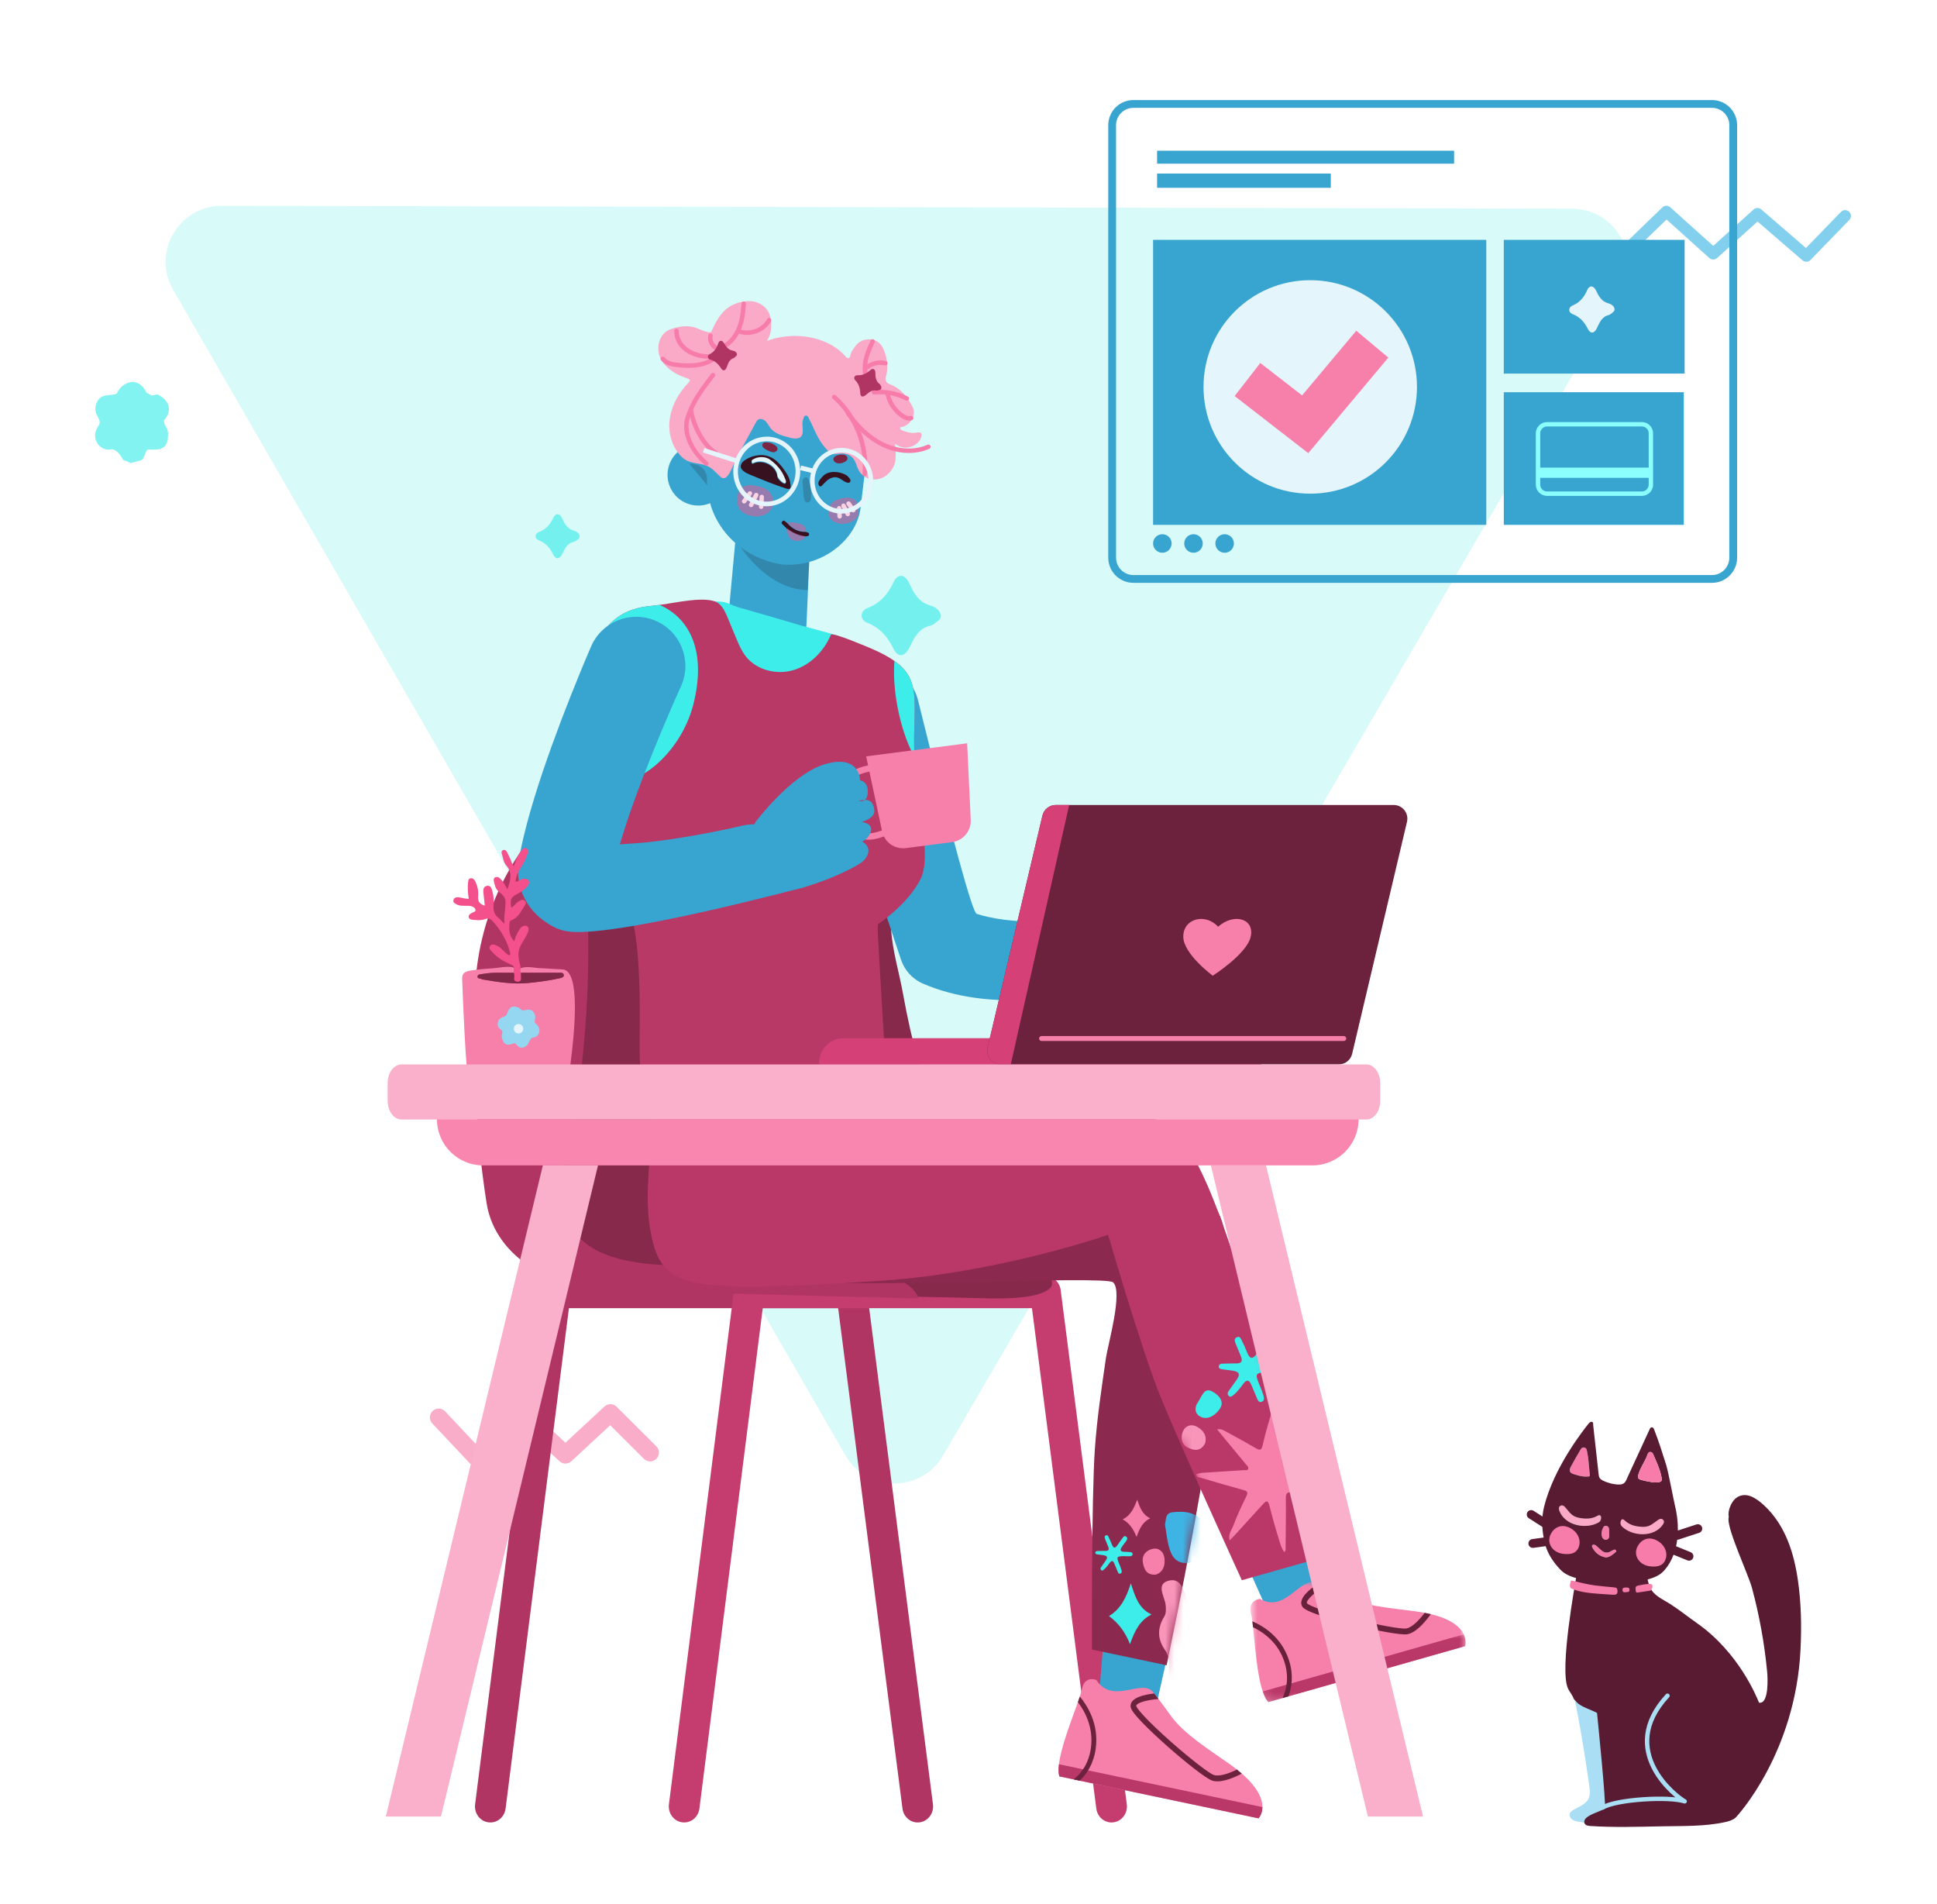 <svg viewBox="36.207 35.647 219.857 216.068" xmlns="http://www.w3.org/2000/svg" xmlns:xlink="http://www.w3.org/1999/xlink" overflow="visible" width="203.571px" height="200.063px"><rect id="Blush Background Color" fill="#ffffff" x="36.207" y="35.647" width="219.857" height="216.068"/><defs><path d="M12.644,0.521 C6.706,0.531 1.104,0.772 0.912,1.634 L0.912,1.634 C-0.6,8.425 -1.01,17.748 13.528,25.042 L13.528,25.042 C16.322,26.442 19.309,27.339 22.352,27.946 L22.352,27.946 C27.02,28.877 31.768,29.26 36.467,30.012 L36.467,30.012 C39.577,30.512 43.232,30.306 46.152,30.101 L46.152,30.101 C48.851,29.913 50.923,29.723 51.359,30.089 L51.359,30.089 C52.535,31.074 50.78,37.182 50.567,38.643 L50.567,38.643 C50.073,42.045 49.56,45.462 49.317,48.892 L49.317,48.892 C48.916,54.535 48.984,71.668 48.984,71.668 L48.984,71.668 L57.426,73.445 C57.426,73.445 63.68,44.293 64.281,30.724 L64.281,30.724 C64.482,26.211 64.057,22.656 62.568,21.201 L62.568,21.201 C61.41,20.067 59.641,13.887 38.95,9.28 L38.95,9.28 C36.721,8.784 26.728,0.8 26.728,0.8 L26.728,0.8 C26.728,0.8 20.043,0.532 13.475,0.521 L13.475,0.521" id="masterspot-illustrationswork-from-home-path-3"/><path d="M12.644,0.521 C6.706,0.531 1.104,0.772 0.912,1.634 L0.912,1.634 C-0.6,8.425 -1.01,17.748 13.528,25.042 L13.528,25.042 C16.322,26.442 19.309,27.339 22.352,27.946 L22.352,27.946 C27.02,28.877 31.768,29.26 36.467,30.012 L36.467,30.012 C39.577,30.512 43.232,30.306 46.152,30.101 L46.152,30.101 C48.851,29.913 50.923,29.723 51.359,30.089 L51.359,30.089 C52.535,31.074 50.78,37.182 50.567,38.643 L50.567,38.643 C50.073,42.045 49.56,45.462 49.317,48.892 L49.317,48.892 C48.916,54.535 48.984,71.668 48.984,71.668 L48.984,71.668 L57.426,73.445 C57.426,73.445 63.68,44.293 64.281,30.724 L64.281,30.724 C64.482,26.211 64.057,22.656 62.568,21.201 L62.568,21.201 C61.41,20.067 59.641,13.887 38.95,9.28 L38.95,9.28 C36.721,8.784 26.728,0.8 26.728,0.8 L26.728,0.8 C26.728,0.8 20.043,0.532 13.475,0.521 L13.475,0.521" id="masterspot-illustrationswork-from-home-path-5"/><path d="M12.644,0.521 C6.706,0.531 1.104,0.772 0.912,1.634 L0.912,1.634 C-0.6,8.425 -1.01,17.748 13.528,25.042 L13.528,25.042 C16.322,26.442 19.309,27.339 22.352,27.946 L22.352,27.946 C27.02,28.877 31.768,29.26 36.467,30.012 L36.467,30.012 C39.577,30.512 43.232,30.306 46.152,30.101 L46.152,30.101 C48.851,29.913 50.923,29.723 51.359,30.089 L51.359,30.089 C52.535,31.074 50.78,37.182 50.567,38.643 L50.567,38.643 C50.073,42.045 49.56,45.462 49.317,48.892 L49.317,48.892 C48.916,54.535 48.984,71.668 48.984,71.668 L48.984,71.668 L57.426,73.445 C57.426,73.445 63.68,44.293 64.281,30.724 L64.281,30.724 C64.482,26.211 64.057,22.656 62.568,21.201 L62.568,21.201 C61.41,20.067 59.641,13.887 38.95,9.28 L38.95,9.28 C36.721,8.784 26.728,0.8 26.728,0.8 L26.728,0.8 C26.728,0.8 20.043,0.532 13.475,0.521 L13.475,0.521" id="masterspot-illustrationswork-from-home-path-7"/><path d="M12.644,0.521 C6.706,0.531 1.104,0.772 0.912,1.634 L0.912,1.634 C-0.6,8.425 -1.01,17.748 13.528,25.042 L13.528,25.042 C16.322,26.442 19.309,27.339 22.352,27.946 L22.352,27.946 C27.02,28.877 31.768,29.26 36.467,30.012 L36.467,30.012 C39.577,30.512 43.232,30.306 46.152,30.101 L46.152,30.101 C48.851,29.913 50.923,29.723 51.359,30.089 L51.359,30.089 C52.535,31.074 50.78,37.182 50.567,38.643 L50.567,38.643 C50.073,42.045 49.56,45.462 49.317,48.892 L49.317,48.892 C48.916,54.535 48.984,71.668 48.984,71.668 L48.984,71.668 L57.426,73.445 C57.426,73.445 63.68,44.293 64.281,30.724 L64.281,30.724 C64.482,26.211 64.057,22.656 62.568,21.201 L62.568,21.201 C61.41,20.067 59.641,13.887 38.95,9.28 L38.95,9.28 C36.721,8.784 26.728,0.8 26.728,0.8 L26.728,0.8 C26.728,0.8 20.043,0.532 13.475,0.521 L13.475,0.521" id="masterspot-illustrationswork-from-home-path-9"/><path d="M12.644,0.521 C6.706,0.531 1.104,0.772 0.912,1.634 L0.912,1.634 C-0.6,8.425 -1.01,17.748 13.528,25.042 L13.528,25.042 C16.322,26.442 19.309,27.339 22.352,27.946 L22.352,27.946 C27.02,28.877 31.768,29.26 36.467,30.012 L36.467,30.012 C39.577,30.512 43.232,30.306 46.152,30.101 L46.152,30.101 C48.851,29.913 50.923,29.723 51.359,30.089 L51.359,30.089 C52.535,31.074 50.78,37.182 50.567,38.643 L50.567,38.643 C50.073,42.045 49.56,45.462 49.317,48.892 L49.317,48.892 C48.916,54.535 48.984,71.668 48.984,71.668 L48.984,71.668 L57.426,73.445 C57.426,73.445 63.68,44.293 64.281,30.724 L64.281,30.724 C64.482,26.211 64.057,22.656 62.568,21.201 L62.568,21.201 C61.41,20.067 59.641,13.887 38.95,9.28 L38.95,9.28 C36.721,8.784 26.728,0.8 26.728,0.8 L26.728,0.8 C26.728,0.8 20.043,0.532 13.475,0.521 L13.475,0.521" id="masterspot-illustrationswork-from-home-path-11"/><path d="M12.644,0.521 C6.706,0.531 1.104,0.772 0.912,1.634 L0.912,1.634 C-0.6,8.425 -1.01,17.748 13.528,25.042 L13.528,25.042 C16.322,26.442 19.309,27.339 22.352,27.946 L22.352,27.946 C27.02,28.877 31.768,29.26 36.467,30.012 L36.467,30.012 C39.577,30.512 43.232,30.306 46.152,30.101 L46.152,30.101 C48.851,29.913 50.923,29.723 51.359,30.089 L51.359,30.089 C52.535,31.074 50.78,37.182 50.567,38.643 L50.567,38.643 C50.073,42.045 49.56,45.462 49.317,48.892 L49.317,48.892 C48.916,54.535 48.984,71.668 48.984,71.668 L48.984,71.668 L57.426,73.445 C57.426,73.445 63.68,44.293 64.281,30.724 L64.281,30.724 C64.482,26.211 64.057,22.656 62.568,21.201 L62.568,21.201 C61.41,20.067 59.641,13.887 38.95,9.28 L38.95,9.28 C36.721,8.784 26.728,0.8 26.728,0.8 L26.728,0.8 C26.728,0.8 20.043,0.532 13.475,0.521 L13.475,0.521" id="masterspot-illustrationswork-from-home-path-13"/><path d="M12.644,0.521 C6.706,0.531 1.104,0.772 0.912,1.634 L0.912,1.634 C-0.6,8.425 -1.01,17.748 13.528,25.042 L13.528,25.042 C16.322,26.442 19.309,27.339 22.352,27.946 L22.352,27.946 C27.02,28.877 31.768,29.26 36.467,30.012 L36.467,30.012 C39.577,30.512 43.232,30.306 46.152,30.101 L46.152,30.101 C48.851,29.913 50.923,29.723 51.359,30.089 L51.359,30.089 C52.535,31.074 50.78,37.182 50.567,38.643 L50.567,38.643 C50.073,42.045 49.56,45.462 49.317,48.892 L49.317,48.892 C48.916,54.535 48.984,71.668 48.984,71.668 L48.984,71.668 L57.426,73.445 C57.426,73.445 63.68,44.293 64.281,30.724 L64.281,30.724 C64.482,26.211 64.057,22.656 62.568,21.201 L62.568,21.201 C61.41,20.067 59.641,13.887 38.95,9.28 L38.95,9.28 C36.721,8.784 26.728,0.8 26.728,0.8 L26.728,0.8 C26.728,0.8 20.043,0.532 13.475,0.521 L13.475,0.521" id="masterspot-illustrationswork-from-home-path-15"/><path d="M12.644,0.521 C6.706,0.531 1.104,0.772 0.912,1.634 L0.912,1.634 C-0.6,8.425 -1.01,17.748 13.528,25.042 L13.528,25.042 C16.322,26.442 19.309,27.339 22.352,27.946 L22.352,27.946 C27.02,28.877 31.768,29.26 36.467,30.012 L36.467,30.012 C39.577,30.512 43.232,30.306 46.152,30.101 L46.152,30.101 C48.851,29.913 50.923,29.723 51.359,30.089 L51.359,30.089 C52.535,31.074 50.78,37.182 50.567,38.643 L50.567,38.643 C50.073,42.045 49.56,45.462 49.317,48.892 L49.317,48.892 C48.916,54.535 48.984,71.668 48.984,71.668 L48.984,71.668 L57.426,73.445 C57.426,73.445 63.68,44.293 64.281,30.724 L64.281,30.724 C64.482,26.211 64.057,22.656 62.568,21.201 L62.568,21.201 C61.41,20.067 59.641,13.887 38.95,9.28 L38.95,9.28 C36.721,8.784 26.728,0.8 26.728,0.8 L26.728,0.8 C26.728,0.8 20.043,0.532 13.475,0.521 L13.475,0.521" id="masterspot-illustrationswork-from-home-path-17"/><path d="M12.644,0.521 C6.706,0.531 1.104,0.772 0.912,1.634 L0.912,1.634 C-0.6,8.425 -1.01,17.748 13.528,25.042 L13.528,25.042 C16.322,26.442 19.309,27.339 22.352,27.946 L22.352,27.946 C27.02,28.877 31.768,29.26 36.467,30.012 L36.467,30.012 C39.577,30.512 43.232,30.306 46.152,30.101 L46.152,30.101 C48.851,29.913 50.923,29.723 51.359,30.089 L51.359,30.089 C52.535,31.074 50.78,37.182 50.567,38.643 L50.567,38.643 C50.073,42.045 49.56,45.462 49.317,48.892 L49.317,48.892 C48.916,54.535 48.984,71.668 48.984,71.668 L48.984,71.668 L57.426,73.445 C57.426,73.445 63.68,44.293 64.281,30.724 L64.281,30.724 C64.482,26.211 64.057,22.656 62.568,21.201 L62.568,21.201 C61.41,20.067 59.641,13.887 38.95,9.28 L38.95,9.28 C36.721,8.784 26.728,0.8 26.728,0.8 L26.728,0.8 C26.728,0.8 20.043,0.532 13.475,0.521 L13.475,0.521" id="masterspot-illustrationswork-from-home-path-19"/><path d="M12.644,0.521 C6.706,0.531 1.104,0.772 0.912,1.634 L0.912,1.634 C-0.6,8.425 -1.01,17.748 13.528,25.042 L13.528,25.042 C16.322,26.442 19.309,27.339 22.352,27.946 L22.352,27.946 C27.02,28.877 31.768,29.26 36.467,30.012 L36.467,30.012 C39.577,30.512 43.232,30.306 46.152,30.101 L46.152,30.101 C48.851,29.913 50.923,29.723 51.359,30.089 L51.359,30.089 C52.535,31.074 50.78,37.182 50.567,38.643 L50.567,38.643 C50.073,42.045 49.56,45.462 49.317,48.892 L49.317,48.892 C48.916,54.535 48.984,71.668 48.984,71.668 L48.984,71.668 L57.426,73.445 C57.426,73.445 63.68,44.293 64.281,30.724 L64.281,30.724 C64.482,26.211 64.057,22.656 62.568,21.201 L62.568,21.201 C61.41,20.067 59.641,13.887 38.95,9.28 L38.95,9.28 C36.721,8.784 26.728,0.8 26.728,0.8 L26.728,0.8 C26.728,0.8 20.043,0.532 13.475,0.521 L13.475,0.521" id="masterspot-illustrationswork-from-home-path-21"/><path d="M12.644,0.521 C6.706,0.531 1.104,0.772 0.912,1.634 L0.912,1.634 C-0.6,8.425 -1.01,17.748 13.528,25.042 L13.528,25.042 C16.322,26.442 19.309,27.339 22.352,27.946 L22.352,27.946 C27.02,28.877 31.768,29.26 36.467,30.012 L36.467,30.012 C39.577,30.512 43.232,30.306 46.152,30.101 L46.152,30.101 C48.851,29.913 50.923,29.723 51.359,30.089 L51.359,30.089 C52.535,31.074 50.78,37.182 50.567,38.643 L50.567,38.643 C50.073,42.045 49.56,45.462 49.317,48.892 L49.317,48.892 C48.916,54.535 48.984,71.668 48.984,71.668 L48.984,71.668 L57.426,73.445 C57.426,73.445 63.68,44.293 64.281,30.724 L64.281,30.724 C64.482,26.211 64.057,22.656 62.568,21.201 L62.568,21.201 C61.41,20.067 59.641,13.887 38.95,9.28 L38.95,9.28 C36.721,8.784 26.728,0.8 26.728,0.8 L26.728,0.8 C26.728,0.8 20.043,0.532 13.475,0.521 L13.475,0.521" id="masterspot-illustrationswork-from-home-path-23"/><path d="M0.161,2.104 C0.161,2.104 0.009,3.217 0,4.971 L0,4.971 L0,5.275 C0.036,12.948 2.92,31.489 30.74,25.955 L30.74,25.955 C44.981,23.122 51.007,18.716 51.007,18.716 L51.007,18.716 C51.007,18.716 54.721,31.412 56.795,36.622 L56.795,36.622 C58.868,41.834 66.194,57.788 66.194,57.788 L66.194,57.788 L74.564,55.419 C74.564,55.419 67.745,25.802 62.428,13.438 L62.428,13.438 C60.66,9.324 58.743,6.359 56.773,5.761 L56.773,5.761 C55.242,5.293 53.534,4.921 51.653,4.647 L51.653,4.647 C43.836,3.503 18.265,0.599 18.265,0.599 L18.265,0.599" id="masterspot-illustrationswork-from-home-path-29"/><path d="M0.161,2.104 C0.161,2.104 0.009,3.217 0,4.971 L0,4.971 L0,5.275 C0.036,12.948 2.92,31.489 30.74,25.955 L30.74,25.955 C44.981,23.122 51.007,18.716 51.007,18.716 L51.007,18.716 C51.007,18.716 54.721,31.412 56.795,36.622 L56.795,36.622 C58.868,41.834 66.194,57.788 66.194,57.788 L66.194,57.788 L74.564,55.419 C74.564,55.419 67.745,25.802 62.428,13.438 L62.428,13.438 C60.66,9.324 58.743,6.359 56.773,5.761 L56.773,5.761 C55.242,5.293 53.534,4.921 51.653,4.647 L51.653,4.647 C43.836,3.503 18.265,0.599 18.265,0.599 L18.265,0.599" id="masterspot-illustrationswork-from-home-path-31"/><path d="M0.161,2.104 C0.161,2.104 0.009,3.217 0,4.971 L0,4.971 L0,5.275 C0.036,12.948 2.92,31.489 30.74,25.955 L30.74,25.955 C44.981,23.122 51.007,18.716 51.007,18.716 L51.007,18.716 C51.007,18.716 54.721,31.412 56.795,36.622 L56.795,36.622 C58.868,41.834 66.194,57.788 66.194,57.788 L66.194,57.788 L74.564,55.419 C74.564,55.419 67.745,25.802 62.428,13.438 L62.428,13.438 C60.66,9.324 58.743,6.359 56.773,5.761 L56.773,5.761 C55.242,5.293 53.534,4.921 51.653,4.647 L51.653,4.647 C43.836,3.503 18.265,0.599 18.265,0.599 L18.265,0.599 L0.161,2.104 Z" id="masterspot-illustrationswork-from-home-path-33"/><path d="M2.724,2.262 C2.724,2.262 0.009,3.217 0,4.971 L0,5.275 C0.036,12.948 2.92,31.489 30.74,25.955 C44.981,23.122 51.007,18.716 51.007,18.716 C51.007,18.716 54.721,31.412 56.795,36.622 C58.868,41.834 66.194,57.788 66.194,57.788 L74.564,55.419 C74.564,55.419 67.745,25.802 62.428,13.438 C60.66,9.324 58.743,6.359 56.773,5.761 C55.242,5.293 53.534,4.921 51.653,4.647 C43.836,3.503 18.265,0.599 18.265,0.599 L2.724,2.262 Z" id="masterspot-illustrationswork-from-home-path-35"/><polygon id="masterspot-illustrationswork-from-home-path-1" points="0 54.79 71.376 54.79 71.376 -0 0 -0"/><polygon id="masterspot-illustrationswork-from-home-path-25" points="0.708 0.007 25.135 0.007 25.135 13.615 0.708 13.615"/><polygon id="masterspot-illustrationswork-from-home-path-27" points="0.213 0.01 23.237 0.01 23.237 7.697 0.213 7.697"/><polygon id="masterspot-illustrationswork-from-home-path-37" points="0.472 0.73 18.319 0.73 18.319 14.383 0.472 14.383"/></defs><g id="Master/Spot Illustrations/Work from Home" stroke="none" stroke-width="1" fill="none" fill-rule="evenodd"><g id="Backdrop" transform="translate(29, 36) scale(1 1)"><g id="Backdrop/Triangle" stroke="none" stroke-width="1" fill="none" fill-rule="evenodd"><path d="M109.014,23.165 L32.418,23 C27.495,22.989 24.407,28.29 26.859,32.539 L65.014,98.672 L103.169,164.803 C105.621,169.055 111.775,169.068 114.246,164.828 L152.686,98.859 L191.127,32.892 C193.597,28.652 190.532,23.339 185.609,23.328 L109.014,23.165 Z" id="Background" fill="#3ce7e5" opacity=".2"/></g></g><g id="Texture" opacity=".644" transform="translate(39, 50) scale(1 1)"><g id="Texture/Random Dots" stroke="none" stroke-width="1" fill="none" fill-rule="evenodd"><g id="Texture"><g id="Decoration-3" transform="translate(181, 0)"><path d="M4.889,9.185 C5.109,8.972 5.444,8.942 5.696,9.1 L5.787,9.169 L10.666,13.551 L15.245,9.421 C15.465,9.223 15.784,9.198 16.029,9.347 L16.117,9.411 L21.19,13.79 L25.165,9.693 C25.393,9.458 25.753,9.429 26.013,9.611 L26.096,9.679 C26.331,9.907 26.36,10.267 26.178,10.527 L26.11,10.61 L21.703,15.153 C21.487,15.376 21.15,15.414 20.893,15.26 L20.8,15.193 L15.695,10.788 L11.109,14.926 C10.886,15.127 10.561,15.15 10.315,14.994 L10.227,14.927 L5.363,10.558 L1.116,14.669 C0.881,14.896 0.52,14.914 0.266,14.724 L0.185,14.653 C-0.042,14.418 -0.06,14.057 0.13,13.803 L0.201,13.722 L4.889,9.185 Z" id="Stroke-20" fill="#3eb4e5" fill-rule="nonzero"/></g><g id="Decoration-4" transform="translate(124, 22)"><path d="M16.288,11.753 C17.766,10.146 16.95,8.639 15.344,7.847 C15.092,7.898 14.795,7.956 14.51,8.012 C14.228,7.873 13.961,7.741 13.702,7.613 C12.558,5.13 10.156,5.79 9.234,7.727 C8.407,8.128 7.272,7.707 6.562,8.577 C6.142,9.085 5.979,9.667 6.061,10.344 C6.137,10.972 6.646,11.415 6.708,12.055 C6.652,12.381 6.429,12.646 6.271,12.94 C5.437,14.496 6.646,16.342 8.309,16.094 C8.428,16.076 8.547,16.061 8.583,16.056 C9.488,16.306 9.796,17.043 10.238,17.683 C10.595,17.803 10.98,17.9 11.275,18.144 C11.883,17.98 12.441,17.828 12.963,17.687 C13.457,17.263 13.389,16.571 13.874,16.109 C14.247,16.108 14.666,16.112 15.086,16.105 C16.223,16.081 16.809,15.509 16.894,14.378 C16.942,13.734 16.977,13.117 16.523,12.561 C16.366,12.367 16.367,12.045 16.288,11.753" id="Fill-14" fill="#95d6f1"/></g><g id="Decoration-5" transform="translate(0, 22)"><path d="M15.801,11.362 C16.921,10.143 16.303,9.002 15.085,8.401 C14.894,8.439 14.668,8.483 14.452,8.526 C14.239,8.421 14.036,8.32 13.84,8.223 C12.972,6.341 11.152,6.841 10.452,8.31 C9.825,8.614 8.965,8.295 8.427,8.954 C8.109,9.34 7.985,9.781 8.047,10.294 C8.105,10.769 8.49,11.106 8.537,11.591 C8.495,11.839 8.325,12.039 8.206,12.262 C7.573,13.442 8.49,14.842 9.75,14.653 C9.841,14.64 9.932,14.629 9.959,14.625 C10.646,14.814 10.878,15.374 11.214,15.858 C11.485,15.949 11.777,16.023 12,16.208 C12.46,16.084 12.884,15.968 13.28,15.861 C13.655,15.54 13.603,15.015 13.971,14.666 C14.253,14.665 14.572,14.668 14.889,14.662 C15.751,14.644 16.197,14.211 16.261,13.352 C16.297,12.865 16.323,12.396 15.98,11.974 C15.86,11.828 15.861,11.584 15.801,11.362" id="Fill-16" fill="#3dedea"/></g><g id="Decoration-6" transform="translate(78, 95)"><path d="M15.471,12.179 C16.544,11.011 15.952,9.917 14.785,9.342 C14.602,9.378 14.386,9.421 14.18,9.462 C13.975,9.361 13.781,9.265 13.593,9.172 C12.762,7.368 11.018,7.848 10.349,9.255 C9.747,9.546 8.924,9.241 8.409,9.872 C8.103,10.242 7.985,10.663 8.044,11.156 C8.099,11.611 8.469,11.934 8.514,12.398 C8.474,12.635 8.311,12.826 8.197,13.04 C7.591,14.171 8.469,15.512 9.676,15.331 C9.762,15.318 9.849,15.307 9.875,15.304 C10.534,15.485 10.756,16.021 11.077,16.485 C11.336,16.572 11.617,16.643 11.83,16.82 C12.272,16.7 12.677,16.59 13.056,16.488 C13.415,16.18 13.366,15.677 13.718,15.343 C13.989,15.342 14.293,15.345 14.598,15.338 C15.423,15.322 15.85,14.907 15.911,14.085 C15.947,13.617 15.972,13.169 15.642,12.765 C15.528,12.625 15.529,12.391 15.471,12.179" id="Fill-7" fill="#f995b9"/></g><g id="Decoration-7" transform="translate(52, 100)"><path d="M13.999,12.466 C14.009,12.66 13.935,12.756 13.825,12.83 C13.669,12.937 13.525,13.099 13.352,13.136 C12.562,13.304 12.316,13.948 12.003,14.546 C11.705,15.116 11.294,15.168 11.011,14.595 C10.635,13.834 10.159,13.27 9.334,12.945 C8.885,12.769 8.889,12.217 9.347,12.04 C10.176,11.719 10.66,11.168 11.021,10.389 C11.274,9.84 11.736,9.887 11.99,10.436 C12.288,11.077 12.589,11.67 13.371,11.88 C13.657,11.957 13.934,12.173 13.999,12.466" id="Sparkle-1" fill="#3dedea"/></g><g id="Decoration-8" transform="translate(46, 136)"><path d="M19.813,9.267 C20.177,8.93 20.726,8.913 21.108,9.211 L21.199,9.292 L25.706,13.785 C26.097,14.175 26.098,14.808 25.708,15.199 C25.348,15.56 24.781,15.589 24.388,15.285 L24.294,15.202 L20.468,11.387 L16.066,15.472 C15.714,15.798 15.186,15.825 14.805,15.553 L14.705,15.472 L10.545,11.606 L5.901,15.747 C5.528,16.079 4.973,16.082 4.597,15.77 L4.507,15.685 L0.272,11.185 C-0.107,10.783 -0.088,10.15 0.315,9.771 C0.686,9.422 1.254,9.411 1.637,9.728 L1.728,9.814 L5.296,13.606 L9.894,9.508 C10.247,9.194 10.767,9.173 11.142,9.442 L11.24,9.522 L15.385,13.374 L19.813,9.267 Z" id="Stroke-35" fill="#f780ab" fill-rule="nonzero"/></g><g id="Decoration-9" transform="translate(49, 34)"><path d="M13.999,12.466 C14.009,12.66 13.935,12.756 13.825,12.83 C13.669,12.937 13.525,13.099 13.352,13.136 C12.562,13.304 12.316,13.948 12.003,14.546 C11.705,15.116 11.294,15.168 11.011,14.595 C10.635,13.834 10.159,13.27 9.334,12.945 C8.885,12.769 8.889,12.217 9.347,12.04 C10.176,11.719 10.66,11.168 11.021,10.389 C11.274,9.84 11.736,9.887 11.99,10.436 C12.288,11.077 12.589,11.67 13.371,11.88 C13.657,11.957 13.934,12.173 13.999,12.466" id="Sparkle-1" fill="#3dedea"/></g><g id="Decoration-10" transform="translate(88, 43)"><path d="M15.998,12.438 C16.017,12.789 15.883,12.96 15.685,13.094 C15.404,13.287 15.144,13.579 14.834,13.645 C13.412,13.948 12.968,15.106 12.405,16.182 C11.868,17.209 11.129,17.302 10.62,16.272 C9.942,14.9 9.086,13.886 7.601,13.302 C6.792,12.985 6.8,11.99 7.624,11.672 C9.117,11.094 9.989,10.103 10.637,8.7 C11.093,7.712 11.924,7.797 12.383,8.784 C12.919,9.939 13.46,11.006 14.867,11.384 C15.382,11.522 15.881,11.911 15.998,12.438" id="Sparkle-1" fill="#3dedea"/></g></g></g></g><g id="Window" transform="translate(157, 38) scale(1 1)"><defs><polygon id="windowcheckmark-2-path-1" points="0 54.79 71.376 54.79 71.376 -0 0 -0"/></defs><g id="Window/Checkmark 2" stroke="none" stroke-width="1" fill="none" fill-rule="evenodd"><g id="Group-17" transform="translate(5, 9)"><path d="M68.522,54.348 L2.854,54.348 C1.521,54.348 0.441,53.268 0.441,51.936 L0.441,2.854 C0.441,1.522 1.521,0.443 2.854,0.443 L68.522,0.443 C69.854,0.443 70.934,1.522 70.934,2.854 L70.934,51.936 C70.934,53.268 69.854,54.348 68.522,54.348 Z" id="Stroke-1" stroke="#38a4d0" stroke-width=".884"/><mask id="windowcheckmark-2-mask-2" fill="#fff"><use xlink:href="#windowcheckmark-2-path-1"/></mask><g id="Clip-4"/><polygon id="Fill-3" fill="#38a4d0" mask="url(#windowcheckmark-2-mask-2)" points="5.54 7.222 39.252 7.222 39.252 5.75 5.54 5.75"/><polygon id="Fill-5" fill="#38a4d0" mask="url(#windowcheckmark-2-mask-2)" points="5.54 9.958 25.257 9.958 25.257 8.341 5.54 8.341"/><polygon id="Fill-6" fill="#38a4d0" mask="url(#windowcheckmark-2-mask-2)" points="5.086 48.211 42.903 48.211 42.903 15.867 5.086 15.867"/><polygon id="Fill-7" fill="#38a4d0" mask="url(#windowcheckmark-2-mask-2)" points="44.893 31.044 65.419 31.044 65.419 15.867 44.893 15.867"/><polygon id="Fill-8" fill="#38a4d0" mask="url(#windowcheckmark-2-mask-2)" points="44.894 48.211 65.325 48.211 65.325 33.159 44.894 33.159"/><path d="M7.19,50.323 C7.19,50.904 6.719,51.376 6.138,51.376 C5.557,51.376 5.086,50.904 5.086,50.323 C5.086,49.742 5.557,49.271 6.138,49.271 C6.719,49.271 7.19,49.742 7.19,50.323" id="Fill-9" fill="#38a4d0" mask="url(#windowcheckmark-2-mask-2)"/><path d="M10.725,50.323 C10.725,50.904 10.254,51.376 9.673,51.376 C9.092,51.376 8.621,50.904 8.621,50.323 C8.621,49.742 9.092,49.271 9.673,49.271 C10.254,49.271 10.725,49.742 10.725,50.323" id="Fill-10" fill="#38a4d0" mask="url(#windowcheckmark-2-mask-2)"/><path d="M14.26,50.323 C14.26,50.904 13.789,51.376 13.208,51.376 C12.627,51.376 12.156,50.904 12.156,50.323 C12.156,49.742 12.627,49.271 13.208,49.271 C13.789,49.271 14.26,49.742 14.26,50.323" id="Fill-11" fill="#38a4d0" mask="url(#windowcheckmark-2-mask-2)"/><path d="M35.038,32.557 C35.038,39.248 29.616,44.672 22.924,44.672 C16.235,44.672 10.81,39.248 10.81,32.557 C10.81,25.867 16.235,20.444 22.924,20.444 C29.616,20.444 35.038,25.867 35.038,32.557" id="Fill-12" fill="#e4f5fc" mask="url(#windowcheckmark-2-mask-2)"/><polyline id="Stroke-13" stroke="#f780ab" stroke-width="4.748" mask="url(#windowcheckmark-2-mask-2)" points="15.799 31.715 22.35 36.795 29.969 27.704"/><path d="M57.464,23.683 C57.478,23.887 57.404,23.988 57.293,24.069 C57.134,24.183 56.989,24.355 56.813,24.398 C56.004,24.59 55.764,25.268 55.454,25.901 C55.16,26.503 54.738,26.566 54.435,25.973 C54.032,25.183 53.531,24.604 52.675,24.282 C52.21,24.107 52.202,23.529 52.669,23.334 C53.516,22.98 54.003,22.395 54.357,21.573 C54.606,20.994 55.081,21.034 55.355,21.602 C55.675,22.267 55.996,22.88 56.805,23.084 C57.101,23.159 57.39,23.378 57.464,23.683" id="Fill-14" fill="#e4f5fc" mask="url(#windowcheckmark-2-mask-2)"/><path d="M60.563,44.672 L49.807,44.672 C49.239,44.672 48.779,44.212 48.779,43.645 L48.779,37.822 C48.779,37.255 49.239,36.795 49.807,36.795 L60.563,36.795 C61.13,36.795 61.59,37.255 61.59,37.822 L61.59,43.645 C61.59,44.212 61.13,44.672 60.563,44.672 Z" id="Stroke-15" stroke="#8afffd" stroke-width=".5" mask="url(#windowcheckmark-2-mask-2)"/><polygon id="Fill-16" fill="#8afffd" mask="url(#windowcheckmark-2-mask-2)" points="48.78 42.875 61.591 42.875 61.591 41.714 48.78 41.714"/></g></g></g><g id="Pet" transform="translate(199, 186) scale(1 1)"><g id="Pet/Black Cat" stroke="none" stroke-width="1" fill="none" fill-rule="evenodd"><g id="Cat-1" transform="translate(11, 11)"><path d="M6.445,40.249 C6.498,40.615 6.55,40.981 6.6,41.349 C6.664,41.811 6.722,42.303 6.531,42.729 C6.214,43.437 5.364,43.69 4.708,44.103 C4.597,44.173 4.486,44.253 4.421,44.366 C4.277,44.62 4.417,44.96 4.652,45.133 C4.887,45.307 5.188,45.355 5.477,45.398 C6.719,45.587 7.779,45.892 9.049,45.872 C10.43,45.852 11.946,45.794 13.275,45.377 C14.146,45.162 15.015,44.862 15.911,44.897 C16.313,44.914 16.711,44.998 17.113,45.003 C17.947,45.015 18.78,44.67 19.362,44.073 C19.945,43.478 20.269,42.637 20.238,41.804 C20.185,40.373 19.17,39.171 18.77,37.797 C18.392,36.497 18.58,35.111 18.686,33.762 C18.791,32.412 18.788,30.973 18.09,29.812 C17.661,29.099 16.98,28.539 16.196,28.256 C15.41,27.973 14.556,27.966 13.72,27.954 C10.956,27.915 8.078,27.81 5.559,28.951 C5.248,29.092 4.922,29.274 4.789,29.59 C4.473,30.334 4.946,31.474 5.091,32.218 C5.288,33.24 5.476,34.265 5.655,35.29 C5.943,36.939 6.206,38.592 6.445,40.249" id="Fill-36" fill="#aadef4"/><path d="M5.156,11.7 C5.995,11.912 6.926,11.824 7.631,11.432 C7.817,11.329 7.928,11.161 7.935,10.931 C7.945,10.636 7.801,10.513 7.538,10.664 C6.831,11.068 6.101,11.043 5.339,10.88 C4.956,10.798 4.654,10.612 4.398,10.335 C4.204,10.123 4.031,9.89 3.839,9.678 C3.702,9.526 3.521,9.424 3.326,9.534 C3.114,9.654 3.116,9.859 3.195,10.073 C3.509,10.936 4.282,11.48 5.156,11.7" id="Fill-37" fill="#faa9c6"/><path d="M4.917,5.965 C4.393,5.819 4.244,5.588 4.497,5.11 C4.835,4.474 5.204,3.855 5.561,3.23 C5.663,3.05 5.763,2.866 6.027,2.918 C6.287,2.97 6.306,3.176 6.348,3.379 C6.508,4.145 6.54,4.924 6.625,5.698 C6.679,6.202 6.713,6.198 6.383,6.211 C5.755,6.248 5.343,6.084 4.917,5.965" id="Fill-38" fill="#f77ca9"/><path d="M8.511,15.401 C8.976,15.337 9.293,15.037 9.623,14.761 C9.69,14.706 9.655,14.627 9.607,14.569 C9.545,14.494 9.461,14.486 9.378,14.524 C9.259,14.579 9.138,14.632 9.027,14.703 C8.598,14.971 8.237,14.835 7.899,14.528 C7.73,14.376 7.558,14.227 7.393,14.072 C7.267,13.954 7.092,13.896 6.972,13.976 C6.832,14.071 6.932,14.243 7.004,14.365 C7.344,14.948 7.849,15.292 8.511,15.401" id="Fill-39" fill="#f77ca9"/><path d="M7.982,12.727 C7.995,12.8 8.006,12.908 8.034,13.01 C8.098,13.245 8.264,13.395 8.497,13.383 C8.754,13.371 8.861,13.152 8.86,12.923 C8.859,12.687 8.855,12.449 8.844,12.212 C8.835,12.026 8.754,11.837 8.513,11.804 C8.278,11.772 8.199,11.933 8.126,12.103 C8.044,12.29 7.995,12.487 7.982,12.727" id="Fill-40" fill="#f77ca9"/><path d="M2.556,15.896 L2.557,15.896 C2.557,15.898 2.559,15.899 2.559,15.901 L2.556,15.896 Z" id="Fill-41" fill="#faaac7"/><path d="M25.819,31.762 C25.583,31.207 23.573,26.196 18.857,22.876 C17.827,22.152 16.844,21.362 15.785,20.681 C14.955,20.147 13.9,19.731 13.485,18.771 C13.258,18.247 13.168,17.676 13.08,17.113 C10.511,17.791 7.803,17.586 5.154,17.377 C5.004,18.372 3.213,27.95 4.156,30.209 C4.338,30.643 4.678,30.982 4.827,31.427 C4.847,31.453 4.867,31.479 4.887,31.504 C4.99,31.616 5.094,31.728 5.195,31.841 C5.673,32.372 6.876,32.684 7.477,33.046 C7.477,33.046 8.571,43.785 8.359,43.904 C7.732,44.252 6.808,44.479 6.275,44.928 C6.127,45.053 6.016,45.238 6.027,45.431 C6.047,45.753 6.381,45.848 6.648,45.866 C9.34,46.045 12.04,45.964 14.735,45.908 C17.138,45.857 19.656,45.947 22.015,45.428 C22.428,45.337 22.851,45.218 23.174,44.946 C23.416,44.741 30.002,37.562 30.573,25.851 C30.7,23.24 30.655,20.616 30.283,18.027 C29.829,14.861 28.849,11.737 26.458,9.503 C26.097,9.166 25.711,8.856 25.284,8.619 C24.62,8.249 23.915,8.175 23.288,8.628 C22.722,9.036 22.283,10.1 22.43,10.759 C22.419,10.841 22.402,10.923 22.397,11.006 C22.314,12.367 24.648,17.318 25.061,18.849 C25.905,21.975 26.484,25.172 26.787,28.396 C26.84,28.953 27.021,32.023 25.886,31.881 C25.874,31.879 25.851,31.837 25.819,31.762" id="Fill-42" fill="#581b31"/><path d="M3.326,9.534 C3.521,9.424 3.702,9.526 3.839,9.678 C4.032,9.89 4.204,10.123 4.398,10.335 C4.653,10.612 4.956,10.798 5.339,10.88 C6.101,11.043 6.831,11.068 7.538,10.664 C7.801,10.513 7.945,10.636 7.935,10.931 C7.928,11.161 7.817,11.329 7.632,11.432 C6.187,12.236 3.813,11.768 3.195,10.073 C3.117,9.859 3.114,9.654 3.326,9.534 M6.972,13.976 C7.091,13.896 7.267,13.953 7.392,14.071 C7.557,14.227 7.73,14.376 7.898,14.528 C8.236,14.835 8.598,14.971 9.027,14.702 C9.138,14.633 9.259,14.579 9.378,14.524 C9.461,14.486 9.544,14.494 9.606,14.569 C9.655,14.627 9.69,14.706 9.622,14.762 C9.293,15.037 8.976,15.337 8.511,15.401 C7.849,15.292 7.344,14.948 7.003,14.365 C6.932,14.243 6.832,14.071 6.972,13.976 M13.907,6.885 C13.502,6.817 12.959,6.733 12.43,6.576 C12.121,6.485 12.072,6.313 12.16,6 C12.389,5.182 12.929,4.513 13.205,3.72 C13.252,3.585 13.335,3.416 13.524,3.423 C13.697,3.43 13.799,3.551 13.864,3.705 C14.189,4.474 14.56,5.229 14.746,6.05 C14.92,6.817 14.868,6.871 13.907,6.885 M8.86,12.924 C8.861,13.152 8.754,13.371 8.496,13.384 C8.264,13.395 8.097,13.245 8.034,13.011 C8.006,12.908 7.994,12.801 7.982,12.727 C7.994,12.487 8.044,12.291 8.126,12.103 C8.199,11.933 8.278,11.772 8.513,11.805 C8.754,11.838 8.835,12.026 8.844,12.213 C8.854,12.449 8.859,12.687 8.86,12.924 M6.384,6.212 C5.755,6.249 5.343,6.085 4.916,5.966 C4.392,5.82 4.243,5.589 4.497,5.11 C4.835,4.474 5.203,3.855 5.561,3.23 C5.663,3.051 5.764,2.867 6.027,2.919 C6.287,2.971 6.305,3.177 6.348,3.38 C6.509,4.145 6.539,4.925 6.624,5.699 C6.679,6.203 6.713,6.199 6.384,6.212 M1.751,14.416 C2.095,15.305 2.663,16.099 3.322,16.784 C4.423,17.93 6.483,17.951 7.94,18.191 C9.645,18.472 11.44,18.405 13.117,17.925 C13.915,17.696 14.593,17.465 15.143,16.828 C15.586,16.315 15.924,15.718 16.161,15.084 C16.83,13.298 16.758,11.266 16.307,9.438 C16.139,8.753 15.579,5.712 15.328,4.908 C14.916,3.588 14.5,2.269 13.998,0.98 C13.935,0.82 13.885,0.628 13.691,0.626 C13.515,0.625 13.462,0.818 13.398,0.957 C12.601,2.68 11.808,4.405 11.012,6.129 C10.752,6.691 10.679,7.119 10.002,7.12 C9.389,7.121 8.683,6.94 8.137,6.666 C7.694,6.442 7.686,6.237 7.633,5.726 C7.632,5.715 7.629,5.703 7.628,5.69 C7.433,3.925 7.239,2.159 7.041,0.392 C7.026,0.257 7.079,0.065 6.911,0.012 C6.748,-0.04 6.61,0.091 6.514,0.211 C6.015,0.833 2.558,5.154 1.458,9.68 C1.138,10.995 1.226,12.387 1.533,13.708 C1.589,13.951 1.662,14.186 1.751,14.416" id="Fill-43" fill="#581b31"/><path d="M14.747,6.049 C14.56,5.229 14.19,4.474 13.865,3.704 C13.8,3.55 13.697,3.429 13.524,3.422 C13.335,3.415 13.253,3.584 13.205,3.719 C12.93,4.513 12.39,5.182 12.161,5.999 C12.073,6.313 12.122,6.484 12.43,6.575 C12.959,6.733 13.502,6.817 13.907,6.884 C14.869,6.87 14.921,6.817 14.747,6.049" id="Fill-44" fill="#f77ca9"/><path d="M4.51,18.892 C5.514,19.348 6.593,19.433 7.671,19.52 C8.197,19.563 8.724,19.593 9.251,19.627 C9.718,19.659 9.849,19.51 9.787,19.075 C9.751,18.826 9.583,18.808 9.4,18.789 C8.695,18.718 7.988,18.665 7.285,18.575 C6.382,18.457 5.499,18.225 4.613,18.019 L4.509,18.025 C4.462,18.302 4.303,18.577 4.479,18.862 C4.494,18.867 4.504,18.877 4.51,18.892" id="Fill-45" fill="#f77ca9"/><path d="M13.604,19.13 C13.649,19.033 13.7,18.938 13.739,18.839 C13.844,18.576 13.711,18.375 13.431,18.392 C12.989,18.417 12.552,18.491 12.12,18.589 C11.745,18.674 11.854,18.977 11.873,19.202 C11.893,19.467 12.123,19.366 12.271,19.348 C12.693,19.295 13.111,19.222 13.533,19.156 C13.556,19.148 13.579,19.139 13.604,19.13" id="Fill-46" fill="#f77ca9"/><path d="M10.741,19.336 C10.925,19.324 11.159,19.356 11.162,19.073 C11.166,18.789 10.935,18.801 10.744,18.807 C10.568,18.813 10.359,18.815 10.363,19.08 C10.366,19.333 10.531,19.37 10.741,19.336" id="Fill-47" fill="#f77ca9"/><path d="M12.659,12.762 C11.794,12.763 10.911,12.452 10.323,11.901 C10.168,11.755 10.101,11.565 10.15,11.341 C10.213,11.051 10.382,10.968 10.6,11.177 C11.187,11.741 11.902,11.895 12.68,11.921 C13.072,11.935 13.411,11.828 13.725,11.621 C13.966,11.463 14.189,11.28 14.428,11.119 C14.597,11.006 14.798,10.95 14.96,11.106 C15.137,11.274 15.084,11.472 14.957,11.66 C14.442,12.42 13.559,12.761 12.659,12.762" id="Fill-48" fill="#faa9c6"/><path d="M15.472,31.088 C9.667,37.374 16.495,42.582 17.422,43.071 C15.667,42.494 9.706,42.825 8.119,43.772" id="Stroke-49" stroke="#aadef4" stroke-width=".5" stroke-linecap="round" stroke-linejoin="round"/><line x1="0" y1="10.519" x2="2.054" y2="11.829" id="Stroke-50" stroke="#581b31" stroke-linecap="round"/><line x1=".188" y1="13.807" x2="1.893" y2="13.576" id="Stroke-51" stroke="#581b31" stroke-linecap="round"/><line x1="18.918" y1="12.123" x2="16.602" y2="12.88" id="Stroke-52" stroke="#581b31" stroke-linecap="round"/><line x1="17.916" y1="15.26" x2="16.323" y2="14.612" id="Stroke-53" stroke="#581b31" stroke-linecap="round"/><path d="M3.591,14.98 C4.623,15.127 5.234,14.832 5.441,14.086 C5.682,13.22 5.128,12.295 4.151,11.932 C3.387,11.649 2.627,11.96 2.232,12.719 C1.715,13.713 2.371,14.806 3.591,14.98" id="Fill-54" fill="#f77ca9"/><path d="M13.438,16.395 C14.469,16.541 15.081,16.247 15.287,15.5 C15.528,14.634 14.975,13.71 13.998,13.347 C13.233,13.064 12.473,13.375 12.079,14.134 C11.562,15.128 12.217,16.22 13.438,16.395" id="Fill-55" fill="#f77ca9"/></g></g></g><g id="Chairs" transform="translate(90, 124) scale(1 1)"><g id="Chairs/Chair" stroke="none" stroke-width="1" fill="none" fill-rule="evenodd"><g id="Chair"><path d="M50.37,118.47 C49.509,118.47 48.759,117.806 48.642,116.893 L41.34,60.105 L10.783,60.105 L3.594,116.889 C3.468,117.886 2.591,118.586 1.635,118.453 C0.679,118.322 0.007,117.41 0.133,116.413 L7.521,58.05 C7.636,57.147 8.376,56.47 9.252,56.47 L42.866,56.47 C43.741,56.47 44.48,57.144 44.597,58.047 L52.102,116.41 C52.229,117.406 51.559,118.32 50.604,118.453 C50.526,118.464 50.447,118.47 50.37,118.47" id="Fill-9" fill="#b03562"/><g id="Group-3" transform="translate(22, 56.273)" fill="#c53c6e"><path d="M50.37,62.197 C49.509,62.197 48.759,61.533 48.642,60.62 L41.34,3.832 L10.783,3.832 L3.594,60.616 C3.468,61.613 2.591,62.313 1.635,62.18 C0.679,62.049 0.007,61.137 0.133,60.14 L7.521,1.777 C7.636,0.874 8.376,0.197 9.252,0.197 L42.866,0.197 C43.741,0.197 44.48,0.871 44.597,1.774 L52.102,60.137 C52.229,61.133 51.559,62.047 50.604,62.18 C50.526,62.191 50.447,62.197 50.37,62.197" id="Fill-1"/></g><g id="Group-6" transform="translate(5, 0.273)" fill="#86294b"><path d="M12.217,0.729 C15.876,0.728 19.534,0.728 23.193,0.727 C26.815,0.727 30.507,0.737 33.952,1.862 C37.398,2.988 40.62,5.434 41.75,8.904 C42.59,11.485 42.176,14.203 42.351,16.862 C42.512,19.318 43.276,21.751 43.71,24.186 C44.672,29.574 46.128,34.871 48.058,39.99 C49.54,43.919 51.399,47.877 54.592,50.58 C56.762,52.415 59.632,53.808 60.528,56.518 C60.632,56.833 60.692,57.215 60.475,57.464 C59.339,58.765 55.367,58.727 53.897,58.727 C45.149,58.528 36.401,58.329 27.653,58.13 C24.815,58.066 21.949,57.998 19.2,57.286 C15.081,56.22 8.593,56.627 5.069,54.227 C4.008,53.504 2.932,52.768 2.107,51.781 C-1.099,47.949 1.488,40.42 1.395,35.615 C1.242,27.698 1.09,19.767 1.71,11.875 C1.87,9.837 2.089,7.774 2.83,5.872 C3.571,3.969 4.902,2.219 6.758,1.398 C8.249,0.741 9.931,0.729 11.558,0.729 L12.217,0.729 Z" id="Fill-4"/></g><path d="M15.853,58.106 C9.37,58.106 2.426,54.557 1.431,48.151 C0.1,39.584 -0.229,31.287 0.142,23.673 C0.563,15.062 4.674,7.051 11.444,1.713 C11.444,1.713 15.532,19.529 10.391,44.118 C7.362,60.794 30.93,53.194 43.538,55.42 C50.2,56.596 50.453,59 50.453,59 L15.853,58.106 Z" id="Fill-7" fill="#b03562"/></g></g></g><g transform="translate(51, 6) scale(1 1)" id="Master/Character/Sitting"><defs><polygon id="mastercharactersitting-path-1" points="0.841 0.65 27.177 0.65 27.177 2.087 0.841 2.087"/><polygon id="mastercharactersitting-path-3" points="0 0.808 63.136 0.808 63.136 64.779 0 64.779"/><polygon id="mastercharactersitting-path-5" points="0.178 0.82 6.429 0.82 6.429 3.208 0.178 3.208"/></defs><g id="Master/Character/Sitting" stroke="none" stroke-width="1" fill="none" fill-rule="evenodd"><g id="Sitting" transform="translate(32, 113) scale(1 1)"><defs><path d="M12.644,0.521 C6.706,0.531 1.104,0.772 0.912,1.634 L0.912,1.634 C-0.6,8.425 -1.01,17.748 13.528,25.042 L13.528,25.042 C16.322,26.442 19.309,27.339 22.352,27.946 L22.352,27.946 C27.02,28.877 31.768,29.26 36.467,30.012 L36.467,30.012 C39.577,30.512 43.232,30.306 46.152,30.101 L46.152,30.101 C48.851,29.913 50.923,29.723 51.359,30.089 L51.359,30.089 C52.535,31.074 50.78,37.182 50.567,38.643 L50.567,38.643 C50.073,42.045 49.56,45.462 49.317,48.892 L49.317,48.892 C48.916,54.535 48.984,71.668 48.984,71.668 L48.984,71.668 L57.426,73.445 C57.426,73.445 63.68,44.293 64.281,30.724 L64.281,30.724 C64.482,26.211 64.057,22.656 62.568,21.201 L62.568,21.201 C61.41,20.067 59.641,13.887 38.95,9.28 L38.95,9.28 C36.721,8.784 26.728,0.8 26.728,0.8 L26.728,0.8 C26.728,0.8 20.043,0.532 13.475,0.521 L13.475,0.521" id="sittingcolorful-pants-1-path-1"/><path d="M12.644,0.521 C6.706,0.531 1.104,0.772 0.912,1.634 L0.912,1.634 C-0.6,8.425 -1.01,17.748 13.528,25.042 L13.528,25.042 C16.322,26.442 19.309,27.339 22.352,27.946 L22.352,27.946 C27.02,28.877 31.768,29.26 36.467,30.012 L36.467,30.012 C39.577,30.512 43.232,30.306 46.152,30.101 L46.152,30.101 C48.851,29.913 50.923,29.723 51.359,30.089 L51.359,30.089 C52.535,31.074 50.78,37.182 50.567,38.643 L50.567,38.643 C50.073,42.045 49.56,45.462 49.317,48.892 L49.317,48.892 C48.916,54.535 48.984,71.668 48.984,71.668 L48.984,71.668 L57.426,73.445 C57.426,73.445 63.68,44.293 64.281,30.724 L64.281,30.724 C64.482,26.211 64.057,22.656 62.568,21.201 L62.568,21.201 C61.41,20.067 59.641,13.887 38.95,9.28 L38.95,9.28 C36.721,8.784 26.728,0.8 26.728,0.8 L26.728,0.8 C26.728,0.8 20.043,0.532 13.475,0.521 L13.475,0.521" id="sittingcolorful-pants-1-path-3"/><path d="M12.644,0.521 C6.706,0.531 1.104,0.772 0.912,1.634 L0.912,1.634 C-0.6,8.425 -1.01,17.748 13.528,25.042 L13.528,25.042 C16.322,26.442 19.309,27.339 22.352,27.946 L22.352,27.946 C27.02,28.877 31.768,29.26 36.467,30.012 L36.467,30.012 C39.577,30.512 43.232,30.306 46.152,30.101 L46.152,30.101 C48.851,29.913 50.923,29.723 51.359,30.089 L51.359,30.089 C52.535,31.074 50.78,37.182 50.567,38.643 L50.567,38.643 C50.073,42.045 49.56,45.462 49.317,48.892 L49.317,48.892 C48.916,54.535 48.984,71.668 48.984,71.668 L48.984,71.668 L57.426,73.445 C57.426,73.445 63.68,44.293 64.281,30.724 L64.281,30.724 C64.482,26.211 64.057,22.656 62.568,21.201 L62.568,21.201 C61.41,20.067 59.641,13.887 38.95,9.28 L38.95,9.28 C36.721,8.784 26.728,0.8 26.728,0.8 L26.728,0.8 C26.728,0.8 20.043,0.532 13.475,0.521 L13.475,0.521" id="sittingcolorful-pants-1-path-5"/><path d="M12.644,0.521 C6.706,0.531 1.104,0.772 0.912,1.634 L0.912,1.634 C-0.6,8.425 -1.01,17.748 13.528,25.042 L13.528,25.042 C16.322,26.442 19.309,27.339 22.352,27.946 L22.352,27.946 C27.02,28.877 31.768,29.26 36.467,30.012 L36.467,30.012 C39.577,30.512 43.232,30.306 46.152,30.101 L46.152,30.101 C48.851,29.913 50.923,29.723 51.359,30.089 L51.359,30.089 C52.535,31.074 50.78,37.182 50.567,38.643 L50.567,38.643 C50.073,42.045 49.56,45.462 49.317,48.892 L49.317,48.892 C48.916,54.535 48.984,71.668 48.984,71.668 L48.984,71.668 L57.426,73.445 C57.426,73.445 63.68,44.293 64.281,30.724 L64.281,30.724 C64.482,26.211 64.057,22.656 62.568,21.201 L62.568,21.201 C61.41,20.067 59.641,13.887 38.95,9.28 L38.95,9.28 C36.721,8.784 26.728,0.8 26.728,0.8 L26.728,0.8 C26.728,0.8 20.043,0.532 13.475,0.521 L13.475,0.521" id="sittingcolorful-pants-1-path-7"/><path d="M12.644,0.521 C6.706,0.531 1.104,0.772 0.912,1.634 L0.912,1.634 C-0.6,8.425 -1.01,17.748 13.528,25.042 L13.528,25.042 C16.322,26.442 19.309,27.339 22.352,27.946 L22.352,27.946 C27.02,28.877 31.768,29.26 36.467,30.012 L36.467,30.012 C39.577,30.512 43.232,30.306 46.152,30.101 L46.152,30.101 C48.851,29.913 50.923,29.723 51.359,30.089 L51.359,30.089 C52.535,31.074 50.78,37.182 50.567,38.643 L50.567,38.643 C50.073,42.045 49.56,45.462 49.317,48.892 L49.317,48.892 C48.916,54.535 48.984,71.668 48.984,71.668 L48.984,71.668 L57.426,73.445 C57.426,73.445 63.68,44.293 64.281,30.724 L64.281,30.724 C64.482,26.211 64.057,22.656 62.568,21.201 L62.568,21.201 C61.41,20.067 59.641,13.887 38.95,9.28 L38.95,9.28 C36.721,8.784 26.728,0.8 26.728,0.8 L26.728,0.8 C26.728,0.8 20.043,0.532 13.475,0.521 L13.475,0.521" id="sittingcolorful-pants-1-path-9"/><path d="M12.644,0.521 C6.706,0.531 1.104,0.772 0.912,1.634 L0.912,1.634 C-0.6,8.425 -1.01,17.748 13.528,25.042 L13.528,25.042 C16.322,26.442 19.309,27.339 22.352,27.946 L22.352,27.946 C27.02,28.877 31.768,29.26 36.467,30.012 L36.467,30.012 C39.577,30.512 43.232,30.306 46.152,30.101 L46.152,30.101 C48.851,29.913 50.923,29.723 51.359,30.089 L51.359,30.089 C52.535,31.074 50.78,37.182 50.567,38.643 L50.567,38.643 C50.073,42.045 49.56,45.462 49.317,48.892 L49.317,48.892 C48.916,54.535 48.984,71.668 48.984,71.668 L48.984,71.668 L57.426,73.445 C57.426,73.445 63.68,44.293 64.281,30.724 L64.281,30.724 C64.482,26.211 64.057,22.656 62.568,21.201 L62.568,21.201 C61.41,20.067 59.641,13.887 38.95,9.28 L38.95,9.28 C36.721,8.784 26.728,0.8 26.728,0.8 L26.728,0.8 C26.728,0.8 20.043,0.532 13.475,0.521 L13.475,0.521" id="sittingcolorful-pants-1-path-11"/><path d="M12.644,0.521 C6.706,0.531 1.104,0.772 0.912,1.634 L0.912,1.634 C-0.6,8.425 -1.01,17.748 13.528,25.042 L13.528,25.042 C16.322,26.442 19.309,27.339 22.352,27.946 L22.352,27.946 C27.02,28.877 31.768,29.26 36.467,30.012 L36.467,30.012 C39.577,30.512 43.232,30.306 46.152,30.101 L46.152,30.101 C48.851,29.913 50.923,29.723 51.359,30.089 L51.359,30.089 C52.535,31.074 50.78,37.182 50.567,38.643 L50.567,38.643 C50.073,42.045 49.56,45.462 49.317,48.892 L49.317,48.892 C48.916,54.535 48.984,71.668 48.984,71.668 L48.984,71.668 L57.426,73.445 C57.426,73.445 63.68,44.293 64.281,30.724 L64.281,30.724 C64.482,26.211 64.057,22.656 62.568,21.201 L62.568,21.201 C61.41,20.067 59.641,13.887 38.95,9.28 L38.95,9.28 C36.721,8.784 26.728,0.8 26.728,0.8 L26.728,0.8 C26.728,0.8 20.043,0.532 13.475,0.521 L13.475,0.521" id="sittingcolorful-pants-1-path-13"/><path d="M12.644,0.521 C6.706,0.531 1.104,0.772 0.912,1.634 L0.912,1.634 C-0.6,8.425 -1.01,17.748 13.528,25.042 L13.528,25.042 C16.322,26.442 19.309,27.339 22.352,27.946 L22.352,27.946 C27.02,28.877 31.768,29.26 36.467,30.012 L36.467,30.012 C39.577,30.512 43.232,30.306 46.152,30.101 L46.152,30.101 C48.851,29.913 50.923,29.723 51.359,30.089 L51.359,30.089 C52.535,31.074 50.78,37.182 50.567,38.643 L50.567,38.643 C50.073,42.045 49.56,45.462 49.317,48.892 L49.317,48.892 C48.916,54.535 48.984,71.668 48.984,71.668 L48.984,71.668 L57.426,73.445 C57.426,73.445 63.68,44.293 64.281,30.724 L64.281,30.724 C64.482,26.211 64.057,22.656 62.568,21.201 L62.568,21.201 C61.41,20.067 59.641,13.887 38.95,9.28 L38.95,9.28 C36.721,8.784 26.728,0.8 26.728,0.8 L26.728,0.8 C26.728,0.8 20.043,0.532 13.475,0.521 L13.475,0.521" id="sittingcolorful-pants-1-path-15"/><path d="M12.644,0.521 C6.706,0.531 1.104,0.772 0.912,1.634 L0.912,1.634 C-0.6,8.425 -1.01,17.748 13.528,25.042 L13.528,25.042 C16.322,26.442 19.309,27.339 22.352,27.946 L22.352,27.946 C27.02,28.877 31.768,29.26 36.467,30.012 L36.467,30.012 C39.577,30.512 43.232,30.306 46.152,30.101 L46.152,30.101 C48.851,29.913 50.923,29.723 51.359,30.089 L51.359,30.089 C52.535,31.074 50.78,37.182 50.567,38.643 L50.567,38.643 C50.073,42.045 49.56,45.462 49.317,48.892 L49.317,48.892 C48.916,54.535 48.984,71.668 48.984,71.668 L48.984,71.668 L57.426,73.445 C57.426,73.445 63.68,44.293 64.281,30.724 L64.281,30.724 C64.482,26.211 64.057,22.656 62.568,21.201 L62.568,21.201 C61.41,20.067 59.641,13.887 38.95,9.28 L38.95,9.28 C36.721,8.784 26.728,0.8 26.728,0.8 L26.728,0.8 C26.728,0.8 20.043,0.532 13.475,0.521 L13.475,0.521" id="sittingcolorful-pants-1-path-17"/><path d="M12.644,0.521 C6.706,0.531 1.104,0.772 0.912,1.634 L0.912,1.634 C-0.6,8.425 -1.01,17.748 13.528,25.042 L13.528,25.042 C16.322,26.442 19.309,27.339 22.352,27.946 L22.352,27.946 C27.02,28.877 31.768,29.26 36.467,30.012 L36.467,30.012 C39.577,30.512 43.232,30.306 46.152,30.101 L46.152,30.101 C48.851,29.913 50.923,29.723 51.359,30.089 L51.359,30.089 C52.535,31.074 50.78,37.182 50.567,38.643 L50.567,38.643 C50.073,42.045 49.56,45.462 49.317,48.892 L49.317,48.892 C48.916,54.535 48.984,71.668 48.984,71.668 L48.984,71.668 L57.426,73.445 C57.426,73.445 63.68,44.293 64.281,30.724 L64.281,30.724 C64.482,26.211 64.057,22.656 62.568,21.201 L62.568,21.201 C61.41,20.067 59.641,13.887 38.95,9.28 L38.95,9.28 C36.721,8.784 26.728,0.8 26.728,0.8 L26.728,0.8 C26.728,0.8 20.043,0.532 13.475,0.521 L13.475,0.521" id="sittingcolorful-pants-1-path-19"/><path d="M12.644,0.521 C6.706,0.531 1.104,0.772 0.912,1.634 L0.912,1.634 C-0.6,8.425 -1.01,17.748 13.528,25.042 L13.528,25.042 C16.322,26.442 19.309,27.339 22.352,27.946 L22.352,27.946 C27.02,28.877 31.768,29.26 36.467,30.012 L36.467,30.012 C39.577,30.512 43.232,30.306 46.152,30.101 L46.152,30.101 C48.851,29.913 50.923,29.723 51.359,30.089 L51.359,30.089 C52.535,31.074 50.78,37.182 50.567,38.643 L50.567,38.643 C50.073,42.045 49.56,45.462 49.317,48.892 L49.317,48.892 C48.916,54.535 48.984,71.668 48.984,71.668 L48.984,71.668 L57.426,73.445 C57.426,73.445 63.68,44.293 64.281,30.724 L64.281,30.724 C64.482,26.211 64.057,22.656 62.568,21.201 L62.568,21.201 C61.41,20.067 59.641,13.887 38.95,9.28 L38.95,9.28 C36.721,8.784 26.728,0.8 26.728,0.8 L26.728,0.8 C26.728,0.8 20.043,0.532 13.475,0.521 L13.475,0.521" id="sittingcolorful-pants-1-path-21"/><path d="M0.161,2.104 C0.161,2.104 0.009,3.217 0,4.971 L0,4.971 L0,5.275 C0.036,12.948 2.92,31.489 30.74,25.955 L30.74,25.955 C44.981,23.122 51.007,18.716 51.007,18.716 L51.007,18.716 C51.007,18.716 54.721,31.412 56.795,36.622 L56.795,36.622 C58.868,41.834 66.194,57.788 66.194,57.788 L66.194,57.788 L74.564,55.419 C74.564,55.419 67.745,25.802 62.428,13.438 L62.428,13.438 C60.66,9.324 58.743,6.359 56.773,5.761 L56.773,5.761 C55.242,5.293 53.534,4.921 51.653,4.647 L51.653,4.647 C43.836,3.503 18.265,0.599 18.265,0.599 L18.265,0.599" id="sittingcolorful-pants-1-path-27"/><path d="M0.161,2.104 C0.161,2.104 0.009,3.217 0,4.971 L0,4.971 L0,5.275 C0.036,12.948 2.92,31.489 30.74,25.955 L30.74,25.955 C44.981,23.122 51.007,18.716 51.007,18.716 L51.007,18.716 C51.007,18.716 54.721,31.412 56.795,36.622 L56.795,36.622 C58.868,41.834 66.194,57.788 66.194,57.788 L66.194,57.788 L74.564,55.419 C74.564,55.419 67.745,25.802 62.428,13.438 L62.428,13.438 C60.66,9.324 58.743,6.359 56.773,5.761 L56.773,5.761 C55.242,5.293 53.534,4.921 51.653,4.647 L51.653,4.647 C43.836,3.503 18.265,0.599 18.265,0.599 L18.265,0.599" id="sittingcolorful-pants-1-path-29"/><path d="M0.161,2.104 C0.161,2.104 0.009,3.217 0,4.971 L0,4.971 L0,5.275 C0.036,12.948 2.92,31.489 30.74,25.955 L30.74,25.955 C44.981,23.122 51.007,18.716 51.007,18.716 L51.007,18.716 C51.007,18.716 54.721,31.412 56.795,36.622 L56.795,36.622 C58.868,41.834 66.194,57.788 66.194,57.788 L66.194,57.788 L74.564,55.419 C74.564,55.419 67.745,25.802 62.428,13.438 L62.428,13.438 C60.66,9.324 58.743,6.359 56.773,5.761 L56.773,5.761 C55.242,5.293 53.534,4.921 51.653,4.647 L51.653,4.647 C43.836,3.503 18.265,0.599 18.265,0.599 L18.265,0.599 L0.161,2.104 Z" id="sittingcolorful-pants-1-path-31"/><path d="M2.724,2.262 C2.724,2.262 0.009,3.217 0,4.971 L0,5.275 C0.036,12.948 2.92,31.489 30.74,25.955 C44.981,23.122 51.007,18.716 51.007,18.716 C51.007,18.716 54.721,31.412 56.795,36.622 C58.868,41.834 66.194,57.788 66.194,57.788 L74.564,55.419 C74.564,55.419 67.745,25.802 62.428,13.438 C60.66,9.324 58.743,6.359 56.773,5.761 C55.242,5.293 53.534,4.921 51.653,4.647 C43.836,3.503 18.265,0.599 18.265,0.599 L2.724,2.262 Z" id="sittingcolorful-pants-1-path-33"/><polygon id="sittingcolorful-pants-1-path-23" points="0.708 0.007 25.135 0.007 25.135 13.615 0.708 13.615"/><polygon id="sittingcolorful-pants-1-path-25" points="0.213 0.01 23.237 0.01 23.237 7.697 0.213 7.697"/></defs><g id="Sitting/Colorful Pants 1" stroke="none" stroke-width="1" fill="none" fill-rule="evenodd"><g id="Group-87" transform="translate(26, 33)"><polygon id="Fill-1" fill="#38a4d0" points="59.683 71.701 60.113 69.791 61 65.846 52.937 64 52.606 68.072 52.45 69.973 52 75.513 58.489 77"/><polygon id="Fill-2" fill="#38a4d0" points="74.813 56.991 73.617 53 66 55.13 67.722 58.974 68.526 60.769 70.869 66 77 64.286 75.392 58.924"/><g id="Group-13" transform="translate(3, 0)"><path d="M48.15,70.846 C48.15,70.846 48.08,53.671 48.483,48.016 C48.727,44.576 49.242,41.149 49.738,37.741 C49.95,36.275 51.712,30.152 50.534,29.165 C49.621,28.4 20.941,29.829 16.502,29 C16.333,28.968 10.882,19.302 0.148,0 C12.086,0 18.054,0 18.054,0 C18.054,0 31.845,7.807 34.082,8.304 C54.843,12.922 60.617,19.117 61.779,20.254 C63.273,21.712 63.698,25.276 63.498,29.801 C62.895,43.404 56.62,72.629 56.62,72.629 L48.15,70.846 Z" id="Fill-3" fill="#8b2a4e"/><path d="M67.058,90 L44.444,85.24 C44.338,84.885 44.333,84.412 44.4,83.863 C44.644,81.832 45.867,78.766 46.553,76.815 C46.635,76.586 46.708,76.375 46.77,76.18 C46.876,75.852 46.956,75.577 46.996,75.372 C47.312,73.728 48.648,74.302 48.648,74.302 C50.485,77.132 53.752,74.156 55.044,75.63 C55.044,75.63 55.097,75.689 55.213,75.833 C55.321,75.964 55.481,76.167 55.704,76.459 C56.025,76.876 56.472,77.48 57.072,78.323 C58.542,80.391 61.38,82.15 63.762,83.836 C64.066,84.049 64.344,84.259 64.602,84.463 C64.798,84.619 64.981,84.771 65.154,84.921 C67.048,86.569 67.503,87.858 67.496,88.725 C67.49,89.557 67.058,90 67.058,90" id="Fill-5" fill="#f780ab"/><path d="M65.153,84.921 C64.478,85.283 62.996,85.981 61.957,85.764 C61.911,85.754 61.865,85.742 61.822,85.728 C61.1,85.51 58.672,83.557 56.721,81.835 C55.603,80.847 54.593,79.894 53.877,79.15 C52.703,77.932 52.537,77.525 52.531,77.267 C52.512,76.292 54.113,75.951 55.213,75.833 C55.32,75.963 55.482,76.166 55.704,76.458 C54.349,76.555 53.182,76.907 53.169,77.244 C53.242,77.548 54.374,78.897 57.222,81.404 C59.395,83.317 61.494,84.935 61.999,85.087 C62.684,85.293 63.834,84.846 64.602,84.463 C64.799,84.618 64.981,84.772 65.153,84.921" id="Fill-7" fill="#6c213c"/><path d="M67.058,90 L44.445,85.24 C44.338,84.885 44.333,84.412 44.4,83.863 L67.497,88.725 C67.489,89.556 67.058,90 67.058,90" id="Fill-9" fill="#b93867"/><path d="M46.752,85.726 L46.081,85.584 C46.905,84.923 47.768,83.826 48.024,82.051 C48.364,79.69 47.327,77.832 46.553,76.814 C46.635,76.587 46.708,76.373 46.771,76.18 C47.62,77.194 48.974,79.309 48.568,82.136 C48.324,83.831 47.556,84.973 46.752,85.726" id="Fill-11" fill="#6c213c"/></g><g id="Group-59" transform="translate(2, 0)"><g id="Group-16"><mask id="sittingcolorful-pants-1-mask-2" fill="#fff"><use xlink:href="#sittingcolorful-pants-1-path-1"/></mask><g id="Clip-15"/><path d="M69.556,70.599 C66.042,70.429 61.828,67.163 60.833,63.958 C60.616,63.259 60.438,62.504 61.037,61.946 C61.785,61.25 62.684,61.454 63.412,61.943 C65.779,63.531 67.93,65.459 70.689,66.4 C71.9,66.814 72.455,68.076 72.012,69.38 C71.603,70.588 70.413,70.54 69.556,70.599" id="Fill-14" fill="#3dedea" mask="url(#sittingcolorful-pants-1-mask-2)"/></g><g id="Group-19"><mask id="sittingcolorful-pants-1-mask-4" fill="#fff"><use xlink:href="#sittingcolorful-pants-1-path-3"/></mask><g id="Clip-18"/><path d="M62.501,38.675 C62.961,36.464 64.694,35.482 66.755,35.321 C69.377,35.117 71.027,36.575 71.656,39.293 C71.927,40.467 71.856,41.61 71.534,42.728 C71.318,43.478 70.845,44.132 70.004,44.084 C68.717,44.012 68.326,42.956 68.026,41.865 C67.584,40.258 66.848,39.507 65.276,40.675 C64.765,41.055 64.116,41.055 63.531,40.697 C62.877,40.298 62.486,39.729 62.501,38.675" id="Fill-17" fill="#f4508c" mask="url(#sittingcolorful-pants-1-mask-4)"/></g><g id="Group-22"><mask id="sittingcolorful-pants-1-mask-6" fill="#fff"><use xlink:href="#sittingcolorful-pants-1-path-5"/></mask><g id="Clip-21"/><path d="M72.88,56.277 C71.596,58.356 72.498,60.639 72.874,62.942 C73.031,63.908 72.4,64.546 71.651,64.959 C71.039,65.298 70.383,65.114 69.874,64.687 C69.273,64.183 69.474,63.524 69.619,62.82 C69.735,62.255 69.68,61.537 69.436,61.026 C68.743,59.573 68.953,58.373 69.973,57.197 C70.227,56.905 70.296,56.367 70.312,55.936 C70.352,54.95 69.565,53.423 71.092,53.305 C72.604,53.187 72.624,54.829 72.88,56.277" id="Fill-20" fill="#f4508c" mask="url(#sittingcolorful-pants-1-mask-6)"/></g><g id="Group-25"><mask id="sittingcolorful-pants-1-mask-8" fill="#fff"><use xlink:href="#sittingcolorful-pants-1-path-7"/></mask><g id="Clip-24"/><path d="M66.115,49.708 C65.481,49.528 64.499,49.299 63.55,48.966 C62.893,48.736 62.471,48.164 62.638,47.428 C62.804,46.694 63.499,46.557 64.113,46.508 C65.677,46.386 67.264,46.569 68.7,45.591 C69.526,45.03 70.424,45.278 71.13,45.984 C71.618,46.472 71.638,47.148 71.358,47.724 C70.761,48.956 69.594,49.323 68.417,49.562 C67.786,49.688 67.125,49.651 66.115,49.708" id="Fill-23" fill="#f780ab" mask="url(#sittingcolorful-pants-1-mask-8)"/></g><g id="Group-28"><mask id="sittingcolorful-pants-1-mask-10" fill="#fff"><use xlink:href="#sittingcolorful-pants-1-path-9"/></mask><g id="Clip-27"/><path d="M62.783,55.522 C63.054,55.233 63.312,54.714 63.677,54.611 C64.633,54.345 65.153,55.173 65.528,55.856 C66.519,57.664 67.4,59.537 68.306,61.395 C68.568,61.93 68.863,62.519 68.299,63.05 C67.636,63.676 67.043,63.123 66.528,62.801 C63.97,61.203 63.388,58.459 62.783,55.522" id="Fill-26" fill="#f780ab" mask="url(#sittingcolorful-pants-1-mask-10)"/></g><g id="Group-31"><mask id="sittingcolorful-pants-1-mask-12" fill="#fff"><use xlink:href="#sittingcolorful-pants-1-path-11"/></mask><g id="Clip-30"/><path d="M64.691,50.363 C67.848,50.503 69.753,52.56 69.444,55.263 C69.375,55.877 69.158,56.358 68.536,56.515 C67.934,56.667 67.53,56.366 67.239,55.847 C66.373,54.3 65.544,52.808 63.365,53.379 C62.698,53.553 61.876,53.083 62.007,52.057 C62.247,50.189 63.729,50.547 64.691,50.363" id="Fill-29" fill="#8afffd" mask="url(#sittingcolorful-pants-1-mask-12)"/></g><g id="Group-34"><mask id="sittingcolorful-pants-1-mask-14" fill="#fff"><use xlink:href="#sittingcolorful-pants-1-path-13"/></mask><g id="Clip-33"/><path d="M57.436,56.633 C57.595,56.037 57.442,55.376 58.28,55.267 C61.503,54.852 62.564,56.686 62.53,59.683 C62.525,60.095 62.296,60.262 61.901,60.447 C57.846,62.348 57.869,59.21 57.436,56.633" id="Fill-32" fill="#3eb4e5" mask="url(#sittingcolorful-pants-1-mask-14)"/></g><g id="Group-37"><mask id="sittingcolorful-pants-1-mask-16" fill="#fff"><use xlink:href="#sittingcolorful-pants-1-path-15"/></mask><g id="Clip-36"/><path d="M67.323,43.927 C67.29,44.981 66.736,45.35 65.939,45.322 C64.762,45.28 64.054,44.559 64.084,43.357 C64.108,42.343 64.758,41.637 65.791,41.757 C67.036,41.9 67.275,42.931 67.323,43.927" id="Fill-35" fill="#8afffd" mask="url(#sittingcolorful-pants-1-mask-16)"/></g><g id="Group-40"><mask id="sittingcolorful-pants-1-mask-18" fill="#fff"><use xlink:href="#sittingcolorful-pants-1-path-17"/></mask><g id="Clip-39"/><path d="M71.228,33.659 C72.24,33.803 73.108,33.609 73.021,34.785 C72.959,35.629 72.609,36.453 71.734,36.326 C70.938,36.211 70.004,35.656 69.976,34.703 C69.948,33.784 70.748,33.538 71.228,33.659" id="Fill-38" fill="#3dedea" mask="url(#sittingcolorful-pants-1-mask-18)"/></g><g id="Group-43"><mask id="sittingcolorful-pants-1-mask-20" fill="#fff"><use xlink:href="#sittingcolorful-pants-1-path-19"/></mask><g id="Clip-42"/><path d="M70.693,52.535 C69.649,52.434 69.466,51.697 69.467,50.906 C69.467,50.012 70.131,49.606 70.824,49.586 C71.519,49.565 72.004,50.125 71.957,50.898 C71.906,51.748 71.534,52.412 70.693,52.535" id="Fill-41" fill="#f995b9" mask="url(#sittingcolorful-pants-1-mask-20)"/></g><g id="Group-46"><mask id="sittingcolorful-pants-1-mask-22" fill="#fff"><use xlink:href="#sittingcolorful-pants-1-path-21"/></mask><g id="Clip-45"/><path d="M60.094,65.649 C59.16,67.924 60.415,70.015 61.154,72.22 C61.464,73.146 60.944,73.885 60.272,74.423 C59.722,74.864 59.046,74.798 58.476,74.468 C57.803,74.075 57.896,73.389 57.926,72.67 C57.95,72.093 57.781,71.395 57.46,70.934 C56.542,69.623 56.558,68.404 57.375,67.065 C57.578,66.733 57.561,66.191 57.509,65.762 C57.389,64.785 56.368,63.417 57.855,63.032 C59.329,62.65 59.609,64.266 60.094,65.649" id="Fill-44" fill="#f995b9" mask="url(#sittingcolorful-pants-1-mask-22)"/></g><g id="Group-49" transform="translate(54, 59)" fill="#f780ab"><path d="M2.397,3.343 C1.351,3.428 1.052,2.733 0.926,1.952 C0.785,1.071 1.374,0.555 2.055,0.413 C2.737,0.27 3.303,0.735 3.381,1.508 C3.467,2.353 3.207,3.074 2.397,3.343" id="Fill-47"/></g><g id="Group-52" transform="translate(52, 53)" fill="#f780ab"><path d="M2.287,0.846 C2.581,1.689 2.838,2.512 3.76,2.953 C2.874,3.381 2.533,4.158 2.21,5.07 C1.865,4.197 1.436,3.519 0.637,3.068 C1.59,2.605 1.934,1.734 2.287,0.846" id="Fill-50"/></g><g id="Group-55" transform="translate(51, 63)" fill="#3dedea"><path d="M2.465,7.23 C1.894,5.793 1.139,4.833 0.081,4.046 C1.396,3.254 2.031,1.998 2.56,0.326 C3.064,1.883 3.458,3.185 4.907,3.861 C3.559,4.56 3.007,5.712 2.465,7.23" id="Fill-53"/></g><g id="Group-58" transform="translate(49, 57)" fill="#3dedea"><path d="M3.933,3.246 C3.881,3.246 3.828,3.245 3.776,3.246 C2.951,3.257 2.907,3.329 3.234,4.102 C3.325,4.318 3.411,4.538 3.481,4.761 C3.537,4.934 3.586,5.15 3.369,5.227 C3.171,5.3 3.11,5.094 3.047,4.95 C2.917,4.652 2.802,4.347 2.671,4.05 C2.538,3.752 2.368,3.729 2.172,3.996 C1.961,4.284 1.752,4.575 1.47,4.796 C1.382,4.867 1.297,4.93 1.196,4.837 C1.106,4.754 1.094,4.636 1.158,4.541 C1.336,4.271 1.531,4.016 1.712,3.75 C1.964,3.377 1.895,3.212 1.46,3.139 C1.22,3.098 0.977,3.076 0.735,3.04 C0.63,3.024 0.518,2.989 0.526,2.85 C0.535,2.716 0.649,2.67 0.752,2.665 C1.082,2.65 1.412,2.652 1.742,2.648 C2.031,2.643 2.112,2.486 2.013,2.22 C1.912,1.95 1.791,1.687 1.686,1.418 C1.614,1.235 1.492,0.999 1.724,0.891 C1.974,0.776 2.021,1.079 2.108,1.231 C2.23,1.449 2.316,1.69 2.411,1.924 C2.565,2.301 2.748,2.431 3.022,2.026 C3.202,1.758 3.39,1.499 3.582,1.241 C3.697,1.087 3.82,0.863 4.039,1.036 C4.235,1.19 4.143,1.388 4.012,1.561 C3.839,1.788 3.659,2.012 3.505,2.252 C3.314,2.55 3.4,2.728 3.747,2.748 C3.99,2.763 4.234,2.756 4.474,2.785 C4.603,2.801 4.779,2.825 4.762,3.028 C4.747,3.209 4.6,3.251 4.454,3.259 C4.28,3.267 4.107,3.261 3.933,3.261 L3.933,3.246 Z" id="Fill-56"/></g></g><g id="Group-73" transform="translate(0, 5)"><g id="Group-62" transform="translate(68.422, 58.192)"><mask id="sittingcolorful-pants-1-mask-24" fill="#fff"><use xlink:href="#sittingcolorful-pants-1-path-23"/></mask><g id="Clip-61"/><path d="M25.081,7.268 L2.743,13.615 C2.496,13.349 2.288,12.928 2.111,12.409 C1.455,10.484 1.233,7.179 1.009,5.119 C0.984,4.877 0.959,4.654 0.931,4.453 C0.885,4.11 0.838,3.828 0.786,3.626 C0.361,2.013 1.807,1.9 1.807,1.9 C4.673,3.562 6.324,-0.62 8.117,0.089 C8.117,0.089 8.189,0.116 8.356,0.189 C8.508,0.256 8.74,0.361 9.066,0.517 C9.534,0.74 10.194,1.068 11.095,1.539 C13.304,2.694 16.608,2.932 19.469,3.318 C19.835,3.367 20.176,3.423 20.495,3.485 C20.737,3.531 20.968,3.581 21.186,3.634 C23.595,4.215 24.558,5.151 24.924,5.928 C25.276,6.671 25.081,7.268 25.081,7.268" id="Fill-60" fill="#f780ab" mask="url(#sittingcolorful-pants-1-mask-24)"/></g><path d="M89.607,61.826 C89.157,62.465 88.128,63.781 87.101,64.073 C87.057,64.085 87.011,64.098 86.966,64.106 C86.225,64.248 83.204,63.645 80.714,63.023 C79.286,62.667 77.969,62.291 77.006,61.964 C75.429,61.427 75.105,61.143 74.989,60.915 C74.553,60.054 75.842,59.002 76.778,58.382 C76.929,58.448 77.162,58.553 77.487,58.709 C76.313,59.429 75.418,60.289 75.552,60.597 C75.747,60.833 77.344,61.505 80.978,62.406 C83.751,63.092 86.33,63.552 86.849,63.451 C87.551,63.314 88.391,62.376 88.916,61.677 C89.159,61.723 89.389,61.772 89.607,61.826" id="Fill-63" fill="#69203a"/><g id="Group-67" transform="translate(70.319, 64.11)"><mask id="sittingcolorful-pants-1-mask-26" fill="#fff"><use xlink:href="#sittingcolorful-pants-1-path-25"/></mask><g id="Clip-66"/><path d="M23.183,1.35 L0.846,7.697 C0.598,7.43 0.391,7.011 0.213,6.491 L23.027,0.01 C23.379,0.754 23.183,1.35 23.183,1.35" id="Fill-65" fill="#b93867" mask="url(#sittingcolorful-pants-1-mask-26)"/></g><path d="M72.781,71.347 C73.236,70.373 73.539,68.99 73.005,67.289 C72.293,65.025 70.562,63.855 69.43,63.311 C69.406,63.07 69.379,62.845 69.352,62.643 C70.551,63.15 72.675,64.399 73.528,67.11 C74.039,68.736 73.843,70.112 73.445,71.159 L72.781,71.347 Z" id="Fill-68" fill="#69203a"/><g id="Group-72" fill="#b93867"><path d="M68.16,57.979 C68.16,57.979 60.839,41.973 58.765,36.744 C56.692,31.516 52.981,18.778 52.981,18.778 C52.981,18.778 40.661,23.103 27.126,24 C4.123,25.524 2.174,24.881 0.977,17.972 C-9.65894031e-14,12.337 2.162,2.111 2.162,2.111 L20.255,0.601 C20.255,0.601 45.813,3.513 53.626,4.662 C55.507,4.938 57.213,5.311 58.744,5.779 C60.712,6.38 62.628,9.355 64.396,13.483 C69.71,25.887 76.526,55.602 76.526,55.602 L68.16,57.979 Z" id="Fill-70"/></g></g><g id="Group-86" transform="translate(2, 5)"><g id="Group-76"><mask id="sittingcolorful-pants-1-mask-28" fill="#fff"><use xlink:href="#sittingcolorful-pants-1-path-27"/></mask><g id="Clip-75"/><path d="M61.152,37.826 C61.712,36.931 61.916,36.03 62.902,36.611 C63.61,37.028 64.177,37.708 63.69,38.48 C63.248,39.182 62.365,39.83 61.522,39.45 C60.71,39.086 60.84,38.227 61.152,37.826" id="Fill-74" fill="#3dedea" mask="url(#sittingcolorful-pants-1-mask-28)"/></g><g id="Group-79"><mask id="sittingcolorful-pants-1-mask-30" fill="#fff"><use xlink:href="#sittingcolorful-pants-1-path-29"/></mask><g id="Clip-78"/><path d="M61.983,42.462 C61.448,43.407 60.727,43.265 60.038,42.929 C59.262,42.55 59.193,41.75 59.472,41.087 C59.753,40.421 60.447,40.202 61.101,40.575 C61.819,40.984 62.238,41.616 61.983,42.462" id="Fill-77" fill="#f995b9" mask="url(#sittingcolorful-pants-1-mask-30)"/></g><g id="Group-82"><mask id="sittingcolorful-pants-1-mask-32" fill="#fff"><use xlink:href="#sittingcolorful-pants-1-path-31"/></mask><g id="Clip-81"/><path d="M69.367,34.384 C69.278,34.384 69.189,34.383 69.1,34.384 C67.688,34.402 67.613,34.523 68.172,35.831 C68.328,36.195 68.475,36.567 68.597,36.944 C68.69,37.238 68.774,37.601 68.404,37.735 C68.066,37.856 67.961,37.51 67.852,37.265 C67.63,36.761 67.434,36.246 67.209,35.744 C66.983,35.239 66.691,35.2 66.356,35.651 C65.994,36.138 65.636,36.63 65.155,37.006 C65.003,37.125 64.858,37.23 64.685,37.073 C64.53,36.934 64.511,36.735 64.621,36.572 C64.925,36.119 65.259,35.685 65.568,35.235 C66,34.606 65.882,34.325 65.136,34.201 C64.726,34.133 64.31,34.096 63.898,34.036 C63.717,34.009 63.526,33.948 63.541,33.711 C63.554,33.488 63.75,33.409 63.927,33.402 C64.491,33.378 65.055,33.38 65.62,33.371 C66.115,33.364 66.252,33.096 66.084,32.648 C65.91,32.191 65.705,31.746 65.523,31.291 C65.4,30.982 65.192,30.582 65.59,30.4 C66.016,30.206 66.098,30.717 66.245,30.974 C66.456,31.342 66.601,31.751 66.764,32.147 C67.027,32.785 67.34,33.005 67.809,32.318 C68.117,31.867 68.439,31.428 68.767,30.993 C68.964,30.732 69.175,30.353 69.55,30.645 C69.884,30.907 69.726,31.243 69.503,31.534 C69.208,31.917 68.901,32.296 68.635,32.703 C68.308,33.206 68.457,33.506 69.05,33.542 C69.465,33.566 69.883,33.555 70.295,33.604 C70.514,33.631 70.814,33.671 70.785,34.015 C70.759,34.32 70.508,34.392 70.259,34.404 C69.962,34.419 69.665,34.407 69.367,34.407 L69.367,34.384 Z" id="Fill-80" fill="#3dedea" mask="url(#sittingcolorful-pants-1-mask-32)"/></g><g id="Group-85"><mask id="sittingcolorful-pants-1-mask-34" fill="#fff"><use xlink:href="#sittingcolorful-pants-1-path-33"/></mask><g id="Clip-84"/><path d="M60.972,45.963 C61.406,45.759 61.874,45.784 62.327,45.752 C63.682,45.654 65.038,45.577 66.394,45.485 C66.567,45.474 66.808,45.574 66.882,45.328 C66.944,45.122 66.755,44.981 66.636,44.837 C65.725,43.731 64.81,42.627 63.896,41.522 C63.733,41.324 63.572,41.125 63.353,40.858 C63.868,40.763 64.191,41.019 64.513,41.192 C65.615,41.781 66.708,42.388 67.789,43.017 C68.207,43.26 68.392,43.225 68.511,42.703 C68.879,41.1 69.339,39.523 69.86,37.966 C69.92,37.787 69.943,37.586 70.148,37.495 C70.394,37.636 70.289,37.883 70.298,38.08 C70.377,39.775 70.34,41.474 70.479,43.167 C70.527,43.755 70.685,43.802 71.159,43.586 C72.594,42.933 74.041,42.309 75.49,41.689 C75.783,41.563 76.076,41.39 76.587,41.457 C76.052,41.926 75.614,42.322 75.163,42.701 C74.182,43.526 73.205,44.359 72.203,45.157 C71.763,45.509 71.782,45.688 72.281,45.946 C73.664,46.659 75.028,47.414 76.399,48.153 C76.582,48.252 76.794,48.309 76.933,48.577 C76.638,48.713 76.35,48.656 76.063,48.616 C74.67,48.428 73.272,48.269 71.885,48.037 C71.301,47.94 71.151,48.104 71.158,48.695 C71.176,50.537 71.145,52.381 71.13,54.223 C71.128,54.405 71.194,54.611 70.971,54.779 C70.636,54.345 70.522,53.819 70.368,53.335 C69.969,52.071 69.613,50.789 69.286,49.503 C69.13,48.887 68.931,48.933 68.576,49.327 C67.425,50.6 66.266,51.865 65.109,53.133 C65.017,53.234 64.912,53.323 64.77,53.462 C64.573,52.757 65.012,52.276 65.203,51.764 C65.621,50.643 66.13,49.552 66.66,48.48 C66.896,48 66.789,47.864 66.332,47.74 C64.726,47.3 63.128,46.832 61.531,46.361 C61.327,46.302 61.043,46.328 60.972,45.963" id="Fill-83" fill="#f780ab" mask="url(#sittingcolorful-pants-1-mask-34)"/></g></g></g><polygon id="Path-2" fill="#b93867" points="28 41.055 29.148 32.803 50.212 33 60 41.055 44.715 42"/></g></g><g id="Head" transform="translate(33, 40) scale(1 1)"><g id="Head/Short Messy" stroke="none" stroke-width="1" fill="none" fill-rule="evenodd"><g id="Group" transform="translate(43.392, 43.931) rotate(-4) translate(-43.392, -43.931) translate(27.892, 23.431)"><path d="M8.103,27.877 L8.103,27.879 C8.104,27.88 8.105,27.88 8.106,27.881 L8.103,27.877 Z" id="Fill-195" fill="#6c213c"/><polygon id="Fill-197" fill="#6c213c" points="20.84 23.182 20.838 23.182 20.838 23.183"/><path d="M15.561,29.474 L14.691,37.096 C14.391,39.773 12.581,41.02 9.948,40.703 C7.701,40.433 5.729,39.019 5.718,36.755 L7.665,24.827 L15.561,29.474 Z" id="Fill-202" fill="#38a4d0"/><path d="M15.093,33.187 C9.745,32.724 6.926,26.073 6.926,26.073 L15.666,28.695 L15.093,33.187 Z" id="Fill-204" fill-opacity=".18" fill="#17070d"/><path d="M0.23,18.488 C-0.205,20.363 0.963,22.235 2.838,22.67 C4.713,23.104 6.585,21.936 7.02,20.061 C7.455,18.186 6.287,16.314 4.412,15.88 C2.537,15.445 0.665,16.613 0.23,18.488" id="Fill-206" fill="#38a4d0"/><path d="M4.578,20.56 C4.578,20.56 5.148,18.098 2.705,17.941" id="Fill-208" fill-opacity=".18" fill="#17070d"/><path d="M12.403,30.084 L12.403,30.084 C16.823,30.803 21.03,27.903 21.739,24.313 L23.36,15.833 C24.247,11.333 21.974,7.031 17.507,5.996 C12.933,4.936 6.996,7.508 5.936,12.082 L4.707,18.916 C3.757,24.202 7.171,28.871 12.403,30.084" id="Fill-210" fill="#38a4d0"/><path d="M28.716,16.22 C28.157,16.286 27.659,16.135 27.173,15.904 C27.036,15.839 26.85,15.762 26.86,15.595 C26.87,15.409 27.075,15.482 27.197,15.449 C28.165,15.196 28.787,14.144 28.437,13.301 C27.947,12.124 27.262,11.111 26.051,10.545 C25.681,10.372 25.474,10.098 25.651,9.633 C26.014,8.68 25.953,7.706 25.674,6.746 C25.46,6.008 25.026,5.432 24.226,5.303 C23.487,5.185 22.83,5.43 22.359,6.031 C22.141,6.308 21.897,6.568 21.801,6.945 C21.725,7.247 21.52,7.409 21.239,7.036 C19.341,4.518 15.412,3.742 12.477,4.658 C12.739,4.233 12.947,3.825 13.018,3.357 C13.181,2.27 13.107,1.252 12.149,0.519 C11.503,0.025 10.764,-0.058 9.966,0.032 C8.997,0.141 8.201,0.53 7.537,1.234 C7.001,1.802 6.612,2.469 6.248,3.147 C6.064,3.491 4.693,2.642 4.301,2.519 C3.402,2.238 2.441,2.322 1.55,2.603 C0.161,3.043 -0.281,4.935 0.443,6.14 C1.036,7.13 1.923,7.732 2.944,8.176 C3.556,8.443 3.585,8.452 3.082,8.922 C1.061,10.808 -0.06,13.741 1.349,16.331 C1.622,16.833 1.989,17.304 2.486,17.588 C3.071,17.923 3.775,17.968 4.407,18.204 C5.237,18.515 5.556,19.088 6.133,19.676 C6.913,20.473 7.634,18.385 8.03,17.765 L10.59,13.769 C10.64,13.689 10.693,13.609 10.765,13.548 C11.023,13.335 11.432,13.472 11.658,13.719 C11.885,13.965 12,14.293 12.19,14.569 C12.637,15.218 13.438,15.505 14.187,15.753 C14.493,15.854 14.81,15.957 15.131,15.925 C16.216,15.819 15.577,14.457 15.969,13.753 C16.042,13.621 16.053,13.438 16.243,13.416 C16.472,13.391 16.519,13.588 16.588,13.74 C16.919,14.47 17.148,15.241 17.486,15.971 C17.667,16.361 17.873,16.74 18.124,17.089 C18.362,17.421 18.651,17.835 19.065,17.952 C19.184,17.987 19.31,17.99 19.435,17.993 C19.763,18.001 20.098,17.967 20.42,18.052 C20.577,18.093 20.726,18.157 20.865,18.241 C21.702,18.747 21.505,19.638 22.016,20.355 C22.654,21.248 23.866,21.433 24.797,20.9 C25.371,20.572 25.864,19.969 26.04,19.325 C26.113,19.057 26.289,17.417 26.109,17.299 C26.27,17.405 26.368,17.462 26.46,17.53 C27.284,18.139 28.683,17.791 29.128,16.866 C29.359,16.387 29.229,16.158 28.716,16.22" id="Fill-214" fill="#faa9c6"/><polygon id="Fill-216" fill="#6c213c" points="20.84 28.003 20.838 28.003 20.838 28.004"/><path d="M17.694,23.948 C17.715,23.93 17.736,23.91 17.754,23.906 C17.736,23.91 17.715,23.93 17.694,23.948" id="Fill-221" fill="#37111f"/><path d="M18.267,22.961 C18.264,22.974 18.265,22.986 18.265,23 C18.28,22.989 18.288,22.975 18.288,22.956 C18.281,22.957 18.268,22.958 18.267,22.961" id="Fill-223" fill="#37111f"/><path d="M15.996,22.907 C15.992,22.893 15.984,22.88 15.977,22.867 C15.97,22.886 15.971,22.905 15.98,22.924 C15.986,22.918 15.997,22.911 15.996,22.907" id="Fill-225" fill="#37111f"/><path d="M2.317,2.55 C2.455,2.559 2.559,2.678 2.55,2.816 C2.415,4.849 4.759,5.959 6.692,5.681 C6.828,5.661 6.955,5.756 6.975,5.892 C6.995,6.029 6.9,6.156 6.763,6.175 C4.562,6.492 1.889,5.227 2.051,2.782 C2.06,2.645 2.179,2.54 2.317,2.55 Z" id="Stroke-269" fill="#f77ca9" fill-rule="nonzero"/><path d="M10.166,0.004 C10.303,0.023 10.399,0.149 10.38,0.286 C10.227,1.415 10.033,2.227 9.691,2.977 C9.264,3.912 8.611,4.663 7.801,5.08 C7.678,5.144 7.527,5.095 7.464,4.973 C7.401,4.85 7.449,4.699 7.572,4.636 C8.274,4.274 8.853,3.608 9.236,2.769 C9.553,2.073 9.737,1.303 9.885,0.218 C9.901,0.101 9.995,0.014 10.108,0.003 L10.166,0.004 Z" id="Stroke-271" fill="#f77ca9" fill-rule="nonzero"/><path d="M12.666,2.185 C12.741,2.069 12.896,2.035 13.012,2.11 C13.128,2.185 13.161,2.34 13.086,2.456 C12.318,3.645 10.668,4.153 9.365,3.601 C9.237,3.548 9.178,3.401 9.232,3.274 C9.286,3.147 9.432,3.087 9.559,3.141 C10.639,3.598 12.03,3.169 12.666,2.185 Z" id="Stroke-273" fill="#f77ca9" fill-rule="nonzero"/><path d="M0.386,5.64 C0.501,5.564 0.656,5.596 0.733,5.711 C0.986,6.093 1.453,6.293 2.243,6.431 C3.163,6.592 3.866,6.643 4.537,6.569 C5.334,6.481 6.044,6.2 6.562,5.741 C6.665,5.649 6.823,5.659 6.915,5.762 C7.007,5.865 6.997,6.023 6.894,6.115 C6.293,6.648 5.486,6.968 4.591,7.066 C3.865,7.147 3.119,7.092 2.157,6.923 C1.241,6.764 0.667,6.518 0.316,5.987 C0.239,5.872 0.271,5.716 0.386,5.64 Z" id="Stroke-275" fill="#f77ca9" fill-rule="nonzero"/><path d="M24.211,5.427 C24.277,5.306 24.429,5.261 24.551,5.327 C24.672,5.394 24.716,5.545 24.65,5.667 L24.33,6.265 C24.023,6.854 23.868,7.219 23.74,7.664 C23.527,8.405 23.521,9.122 23.755,9.717 C23.805,9.845 23.742,9.99 23.613,10.041 C23.484,10.091 23.339,10.028 23.289,9.899 C23.012,9.192 23.018,8.365 23.26,7.526 C23.44,6.901 23.662,6.434 24.211,5.427 Z" id="Stroke-277" fill="#f77ca9" fill-rule="nonzero"/><path d="M24.172,11.07 C25.5,11.031 26.837,11.381 27.975,12.066 C28.093,12.137 28.131,12.291 28.06,12.409 C27.989,12.528 27.835,12.566 27.717,12.495 C26.661,11.859 25.419,11.534 24.186,11.569 C24.048,11.573 23.933,11.465 23.929,11.327 C23.925,11.189 24.034,11.074 24.172,11.07 Z" id="Stroke-279" fill="#f77ca9" fill-rule="nonzero"/><path d="M23.247,8.369 C23.936,7.794 24.92,7.604 25.776,7.879 C25.907,7.921 25.98,8.062 25.937,8.193 C25.895,8.325 25.754,8.397 25.623,8.355 C24.93,8.133 24.125,8.288 23.567,8.753 C23.461,8.841 23.304,8.827 23.215,8.721 C23.127,8.615 23.141,8.457 23.247,8.369 Z" id="Stroke-281" fill="#f77ca9" fill-rule="nonzero"/><path d="M25.685,11.479 C25.821,11.456 25.951,11.547 25.974,11.683 C26.123,12.551 26.585,13.362 27.255,13.934 C27.537,14.175 27.806,14.305 28.041,14.298 L28.14,14.287 C28.275,14.259 28.407,14.346 28.435,14.482 C28.462,14.617 28.375,14.749 28.24,14.777 C27.798,14.867 27.357,14.68 26.93,14.314 C26.171,13.666 25.65,12.751 25.481,11.768 C25.458,11.632 25.549,11.503 25.685,11.479 Z" id="Stroke-283" fill="#f77ca9" fill-rule="nonzero"/><path d="M19.452,11.349 C19.55,11.252 19.709,11.253 19.806,11.351 C22.152,13.724 23.27,17.247 22.722,20.541 C22.699,20.677 22.57,20.769 22.434,20.746 C22.298,20.723 22.206,20.595 22.228,20.458 C22.75,17.323 21.684,13.961 19.45,11.702 C19.353,11.604 19.354,11.446 19.452,11.349 Z" id="Stroke-285" fill="#f77ca9" fill-rule="nonzero"/><path d="M20.93,13.269 C21.048,13.196 21.202,13.233 21.274,13.351 C22.296,15.014 23.486,16.284 24.874,17.084 C26.448,17.992 28.292,18.238 29.824,17.681 C29.953,17.633 30.097,17.7 30.144,17.83 C30.191,17.96 30.124,18.103 29.995,18.15 C28.315,18.762 26.32,18.495 24.624,17.517 C23.156,16.672 21.91,15.341 20.848,13.612 C20.776,13.495 20.813,13.341 20.93,13.269 Z" id="Stroke-287" fill="#f77ca9" fill-rule="nonzero"/><path d="M6.245,7.904 C6.349,7.995 6.36,8.153 6.269,8.257 L5.764,8.835 C4.342,10.465 3.634,11.476 3.085,12.884 C2.595,14.137 3.04,16.13 4.806,17.879 C4.904,17.976 4.904,18.135 4.807,18.233 C4.71,18.331 4.552,18.332 4.454,18.234 C2.548,16.347 2.056,14.142 2.619,12.702 C3.159,11.319 3.839,10.31 5.123,8.812 L5.892,7.929 C5.983,7.825 6.141,7.814 6.245,7.904 Z" id="Stroke-289" fill="#f77ca9" fill-rule="nonzero"/><path d="M6.195,3.368 C6.326,3.41 6.398,3.551 6.356,3.682 C6.161,4.286 6.683,5.032 7.318,5.054 C7.456,5.059 7.563,5.174 7.559,5.312 C7.554,5.45 7.438,5.558 7.3,5.553 C6.334,5.52 5.583,4.449 5.88,3.529 C5.915,3.419 6.019,3.351 6.129,3.356 L6.195,3.368 Z" id="Stroke-291" fill="#f77ca9" fill-rule="nonzero"/><path d="M3.291,11.549 C3.429,11.541 3.547,11.646 3.556,11.783 C3.664,13.567 4.72,15.919 5.9,16.686 C6.016,16.761 6.049,16.916 5.974,17.032 C5.899,17.148 5.744,17.18 5.628,17.105 C4.295,16.239 3.173,13.742 3.057,11.814 C3.048,11.676 3.153,11.557 3.291,11.549 Z" id="Stroke-293" fill="#f77ca9" fill-rule="nonzero"/><path d="M8.964,5.865 C8.976,5.996 8.929,6.062 8.859,6.115 C8.758,6.191 8.667,6.304 8.554,6.335 C8.035,6.469 7.89,6.909 7.7,7.321 C7.519,7.714 7.248,7.76 7.045,7.382 C6.774,6.879 6.443,6.512 5.886,6.316 C5.584,6.211 5.571,5.839 5.87,5.707 C6.41,5.467 6.716,5.084 6.932,4.548 C7.085,4.172 7.392,4.19 7.576,4.553 C7.791,4.976 8.007,5.368 8.531,5.487 C8.722,5.531 8.912,5.67 8.964,5.865" id="Fill-295" fill="#b03562"/><path d="M25.037,10.938 C24.982,11.057 24.909,11.091 24.821,11.103 C24.696,11.119 24.56,11.171 24.448,11.141 C23.931,11 23.585,11.308 23.215,11.57 C22.862,11.82 22.604,11.725 22.617,11.296 C22.633,10.725 22.529,10.242 22.144,9.795 C21.935,9.553 22.11,9.224 22.434,9.258 C23.022,9.32 23.478,9.14 23.933,8.784 C24.252,8.533 24.509,8.703 24.488,9.109 C24.463,9.584 24.455,10.03 24.85,10.395 C24.994,10.529 25.09,10.743 25.037,10.938" id="Fill-297" fill="#b03562"/></g></g></g><g id="Expression" transform="translate(64, 76) scale(1 1)"><g id="Expression/Nerdy 2" stroke="none" stroke-width="1" fill="none" fill-rule="evenodd"><g id="Group" transform="translate(1, 3.2)"><path d="M7.715,8.279 C7.455,8.642 7.045,8.895 6.607,9 C6.102,9.12 5.564,9.055 5.075,8.88 C4.756,8.764 4.445,8.597 4.222,8.341 C3.837,7.898 3.811,7.085 3.94,6.535 C4.017,6.206 4.207,5.892 4.502,5.725 C4.934,5.479 5.404,5.461 5.878,5.549 C6.297,5.626 6.721,5.715 7.095,5.92 C7.84,6.327 8.237,7.324 7.824,8.102 C7.792,8.164 7.755,8.222 7.715,8.279" id="Fill-227" fill-opacity=".5" fill="#f5538e"/><path d="M5.123,6.292 C5.205,6.181 5.361,6.157 5.472,6.238 C5.565,6.306 5.598,6.426 5.559,6.528 L5.527,6.587 L4.87,7.486 C4.788,7.598 4.632,7.622 4.52,7.541 C4.428,7.473 4.395,7.353 4.434,7.25 L4.466,7.191 L5.123,6.292 Z" id="Stroke-229" fill="#fcd3e2" fill-rule="nonzero"/><path d="M6.68,6.594 C6.798,6.601 6.893,6.688 6.912,6.8 L6.916,6.858 L6.854,7.97 C6.846,8.108 6.728,8.213 6.59,8.205 C6.472,8.199 6.378,8.111 6.358,7.999 L6.354,7.942 L6.416,6.83 C6.424,6.692 6.542,6.586 6.68,6.594 Z" id="Stroke-231" fill="#fcd3e2" fill-rule="nonzero"/><path d="M5.82,6.51 C5.883,6.388 6.034,6.339 6.157,6.402 C6.259,6.455 6.31,6.568 6.287,6.676 L6.265,6.739 L5.685,7.868 C5.622,7.991 5.471,8.039 5.348,7.976 C5.246,7.923 5.195,7.81 5.218,7.703 L5.24,7.639 L5.82,6.51 Z" id="Stroke-233" fill="#fcd3e2" fill-rule="nonzero"/><path d="M14.441,9.246 C14.659,9.552 15.002,9.763 15.369,9.85 C15.792,9.951 16.242,9.896 16.652,9.75 C16.92,9.653 17.18,9.513 17.367,9.298 C17.69,8.928 17.712,8.246 17.604,7.786 C17.539,7.51 17.379,7.247 17.133,7.107 C16.771,6.901 16.377,6.886 15.98,6.959 C15.629,7.023 15.274,7.099 14.961,7.269 C14.336,7.611 14.003,8.446 14.349,9.099 C14.377,9.15 14.407,9.199 14.441,9.246" id="Fill-235" fill-opacity=".5" fill="#f5538e"/><path d="M16.371,7.392 C16.464,7.324 16.588,7.33 16.674,7.398 L16.721,7.447 L17.272,8.201 C17.353,8.312 17.329,8.468 17.217,8.55 C17.124,8.618 17,8.612 16.914,8.544 L16.868,8.496 L16.317,7.742 C16.235,7.63 16.26,7.474 16.371,7.392 Z" id="Stroke-237" fill="#fcd3e2" fill-rule="nonzero"/><path d="M15.443,7.871 C15.561,7.864 15.665,7.941 15.697,8.05 L15.707,8.106 L15.759,9.038 C15.767,9.176 15.661,9.294 15.523,9.302 C15.405,9.309 15.301,9.232 15.269,9.123 L15.26,9.066 L15.208,8.134 C15.2,7.996 15.305,7.878 15.443,7.871 Z" id="Stroke-239" fill="#fcd3e2" fill-rule="nonzero"/><path d="M15.831,7.614 C15.934,7.561 16.055,7.586 16.13,7.667 L16.168,7.722 L16.654,8.668 C16.717,8.791 16.669,8.941 16.546,9.005 C16.443,9.057 16.322,9.032 16.247,8.951 L16.209,8.896 L15.723,7.95 C15.66,7.828 15.708,7.677 15.831,7.614 Z" id="Stroke-241" fill="#fcd3e2" fill-rule="nonzero"/><path d="M11.583,11.331 C11.594,11.327 11.605,11.324 11.616,11.321 C11.775,11.281 12.009,11.34 12.041,11.111 C12.076,10.87 11.825,10.888 11.683,10.811 C10.79,10.842 10.103,10.441 9.54,9.781 C9.358,9.709 9.208,9.366 8.99,9.626 C8.767,9.891 9.126,9.993 9.236,10.164 C9.304,10.27 9.454,10.302 9.495,10.435 C10.118,10.904 10.798,11.239 11.583,11.331" id="Fill-243" fill="#37111f"/><path d="M11.645,11.289 C10.86,11.197 10.18,10.862 9.557,10.393 C9.537,10.615 9.547,10.838 9.609,11.049 C9.767,11.58 10.146,11.839 10.689,11.844 C11.109,11.848 11.452,11.69 11.645,11.289" id="Fill-245" fill-opacity=".5" fill="#f5538e"/><path d="M9.555,9.737 C10.117,10.397 10.805,10.798 11.698,10.767 C11.708,10.273 11.451,10.017 10.986,9.883 C10.513,9.747 10.041,9.698 9.555,9.737" id="Fill-247" fill-opacity=".5" fill="#f5538e"/><path d="M13.518,4.584 C13.576,4.517 13.635,4.456 13.692,4.405 C13.99,4.139 14.397,4.02 14.797,4.005 C15.26,3.987 15.767,4.107 16.178,4.319 C16.369,4.417 16.572,4.625 16.68,4.809 C16.816,5.039 16.702,5.287 16.388,5.22 C15.909,5.116 15.581,4.629 15.052,4.605 C14.537,4.583 14.112,4.908 13.777,5.268 C13.697,5.354 13.605,5.431 13.532,5.521 C13.289,5.824 13.057,5.521 13.105,5.226 C13.146,4.982 13.37,4.755 13.518,4.584" id="Fill-249" fill="#37111f"/><path d="M12.192,5.764 C12.18,5.484 12.099,5.187 11.989,4.898 C11.934,4.752 11.865,4.61 11.668,4.618 C11.466,4.626 11.372,4.759 11.333,4.931 C11.305,5.056 11.29,5.191 11.305,5.318 C11.381,5.936 11.338,6.568 11.523,7.174 C11.577,7.35 11.667,7.48 11.867,7.468 C12.093,7.454 12.213,7.299 12.24,7.1 C12.297,6.664 12.283,6.227 12.192,5.764" id="Fill-251" fill-opacity=".18" fill="#17070d"/><path d="M8.082,1.771 C8.215,1.71 8.382,1.659 8.44,1.485 C8.497,1.318 8.403,1.17 8.294,1.073 C7.941,0.755 7.502,0.64 7.041,0.648 C6.774,0.653 6.651,0.946 6.79,1.174 C6.945,1.426 7.773,1.817 8.082,1.771" id="Fill-253" fill="#7a2544"/><path d="M5.516,2.821 C5.532,2.714 5.634,2.688 5.711,2.641 C6.217,2.329 7.071,2.319 7.561,2.675 C8.208,3.145 8.75,3.698 9.102,4.416 C9.197,4.609 9.282,4.806 9.358,5.008 C9.384,5.075 9.408,5.145 9.399,5.217 C9.341,5.681 8.466,4.847 8.442,4.552 C8.34,3.345 6.823,2.552 5.756,3.039 C5.691,3.069 5.626,3.124 5.561,3.054 C5.502,2.99 5.505,2.901 5.516,2.821 M9.908,5.279 C9.885,5.167 9.858,5.057 9.84,4.967 C9.76,4.58 9.535,4.241 9.314,3.913 C8.616,2.874 7.774,2.012 6.424,2.1 C5.854,2.137 5.37,2.287 4.881,2.587 C4.714,2.688 4.548,2.8 4.435,2.96 C3.912,3.703 4.891,4.133 5.426,4.352 C6.786,4.91 8.124,5.473 9.527,5.914 C10.013,6.066 9.984,5.654 9.908,5.279" id="Fill-255" fill="#37111f"/><path d="M15.964,2.043 C15.793,2.019 15.614,2.041 15.542,2.041 C14.995,2.142 14.75,2.362 14.808,2.63 C14.869,2.912 15.216,3.076 15.616,3.027 C15.797,3.006 15.953,2.937 16.11,2.852 C16.29,2.753 16.427,2.631 16.387,2.411 C16.347,2.184 16.172,2.073 15.964,2.043" id="Fill-257" fill="#7a2544"/><polygon id="Stroke-259" fill="#e4f5fc" fill-rule="nonzero" points="11.137 3.283 12.803 3.693 12.678 4.203 11.012 3.793"/><polygon id="Stroke-261" fill="#e4f5fc" fill-rule="nonzero" points="0.161 1.293 4.122 2.572 3.961 3.071 -7.10542736e-15 1.792"/><path d="M7.444,0.005 L7.256,2.66453526e-14 L7.062,0.005 C5.136,0.102 3.553,1.703 3.442,3.743 C3.323,5.92 4.922,7.783 7.02,7.897 C9.118,8.011 10.91,6.335 11.029,4.159 L11.035,3.956 C11.048,1.935 9.583,0.229 7.64,0.021 L7.444,0.005 Z M7.066,0.53 L7.242,0.524 L7.43,0.53 C9.226,0.628 10.609,2.238 10.505,4.13 C10.402,6.022 8.852,7.47 7.048,7.372 C5.245,7.275 3.863,5.664 3.966,3.772 C4.062,2.006 5.42,0.626 7.066,0.53 Z" id="Stroke-263" fill="#e4f5fc" fill-rule="nonzero"/><path d="M15.925,1.28 L15.743,1.275 L15.553,1.28 C13.741,1.377 12.253,2.886 12.148,4.808 C12.036,6.862 13.545,8.618 15.525,8.727 C17.505,8.835 19.198,7.253 19.309,5.2 L19.315,5.002 C19.324,3.099 17.946,1.495 16.116,1.296 L15.925,1.28 Z M15.559,1.805 L15.729,1.799 L15.911,1.805 C17.59,1.896 18.882,3.401 18.785,5.171 C18.689,6.94 17.239,8.295 15.554,8.203 C13.868,8.11 12.576,6.606 12.672,4.837 C12.762,3.189 14.025,1.9 15.559,1.805 Z" id="Stroke-265" fill="#e4f5fc" fill-rule="nonzero"/><path d="M5.535,2.735 C5.551,2.628 5.653,2.602 5.73,2.555 C6.236,2.243 7.09,2.233 7.58,2.589 C8.227,3.059 8.769,3.612 9.121,4.33 C9.216,4.523 9.301,4.72 9.377,4.922 C9.403,4.989 9.427,5.059 9.418,5.131 C9.36,5.595 8.485,4.761 8.461,4.466 C8.359,3.259 6.842,2.466 5.775,2.953 C5.71,2.983 5.645,3.038 5.58,2.968 C5.521,2.904 5.524,2.815 5.535,2.735" id="Fill-267" fill="#e4f5fc"/></g></g></g><g id="Upper" transform="translate(7, 41) scale(1 1)"><defs><polygon id="upperholding-coffee-2-path-1" points="0.472 0.73 18.319 0.73 18.319 14.383 0.472 14.383"/></defs><g id="Upper/Holding Coffee 2" stroke="none" stroke-width="1" fill="none" fill-rule="evenodd"><path d="M71.906,60.383 C72.99,60.689 73.99,61.006 73.996,61.151 C74.061,62.465 74.138,64.236 73.028,65.171 C72.572,65.556 72.01,65.791 71.45,65.996 C70.061,66.507 68.549,66.874 67.106,66.543 C66.513,66.407 65.951,66.157 65.413,65.872 C61.992,64.053 59.45,60.659 58.664,56.865 C59.245,56.941 59.794,56.866 60.356,56.974 C60.919,57.08 61.435,57.398 61.984,57.556 C62.809,57.793 63.636,58.029 64.462,58.268 C66.056,58.727 67.651,59.19 69.242,59.667 C69.484,59.74 70.745,60.055 71.906,60.383" id="Fill-1" fill="#3dedea"/><path d="M89.067,92.359 C89.472,92.487 89.894,92.6 90.331,92.698 C91.554,92.974 92.889,93.133 94.283,93.205 C95.678,93.277 97.132,93.265 98.619,93.203 C100.105,93.141 101.625,93.029 103.167,92.899 L103.175,92.898 C105.451,92.703 107.452,94.391 107.646,96.666 C107.831,98.835 106.291,100.757 104.178,101.1 C102.587,101.354 100.969,101.594 99.31,101.785 C97.65,101.977 95.949,102.121 94.187,102.161 C92.427,102.199 90.601,102.134 88.715,101.86 C86.832,101.587 84.879,101.096 82.97,100.273 C81.748,99.745 80.878,98.742 80.483,97.574 L80.391,97.3 L71.712,71.285 C70.737,68.361 72.317,65.199 75.241,64.224 C78.165,63.248 81.326,64.828 82.302,67.752 C82.332,67.845 82.366,67.954 82.391,68.046 C86.356,84.102 88.581,92.206 89.067,92.359 Z" id="Fill-3" fill="#38a4d0"/><g id="Group-7" transform="translate(45, 56.458)" fill="#b83866"><path d="M1.462,19.215 C1.494,19.417 1.524,19.618 1.553,19.819 C1.598,20.128 1.642,20.436 1.684,20.746 C2.069,23.56 2.966,28.229 4.83,35.707 C6.695,43.184 5.122,54.675 6.289,53.988 C7.456,53.3 25.486,53.313 33.73,53.313 C33.736,52.846 32.787,37.896 32.822,37.447 C32.831,37.329 32.84,37.217 32.851,37.112 C32.852,37.096 32.853,37.083 32.854,37.07 C32.854,37.07 32.97,36.996 33.166,36.855 C34.027,36.241 36.466,34.361 37.678,31.979 C38.811,29.754 37.753,25.411 37.222,20.548 C37.134,19.753 37.061,18.944 37.014,18.128 C36.971,17.4 36.951,16.667 36.958,15.933 C36.958,15.909 36.958,15.883 36.958,15.859 C36.96,15.784 36.961,15.709 36.963,15.635 C37.032,11.318 37.454,9.131 34.73,7.198 C34.106,6.754 33.318,6.326 32.324,5.886 C31.911,5.704 27.663,3.887 27.52,4.22 C26.74,6.055 25.231,7.629 23.327,8.218 C21.422,8.807 19.148,8.275 17.897,6.723 C17.369,6.068 17.039,5.279 16.717,4.501 L15.825,2.348 C15.571,1.734 15.297,1.093 14.779,0.676 C13.546,-0.318 9.532,0.682 8.068,0.838 C7.621,0.885 7.162,0.938 6.695,0.996 C0.27,1.783 -0.657,8.434 0.663,14.771 C0.967,16.223 1.234,17.72 1.462,19.215 Z" id="Fill-5"/></g><path d="M79.73,63.656 C79.474,66.506 80.175,71.208 82.014,74.587 C81.971,73.858 81.951,73.126 81.959,72.391 C81.959,72.367 81.958,72.342 81.959,72.317 C81.96,72.242 81.961,72.168 81.963,72.094 C82.032,67.776 82.454,65.59 79.73,63.656" id="Fill-8" fill="#3dedea"/><path d="M56.882,68.67 C55.457,74.168 50.247,78.58 46.684,77.204 C46.642,76.895 46.598,76.587 46.553,76.277 C46.524,76.076 46.493,75.876 46.462,75.674 C46.234,74.179 45.966,72.683 45.663,71.23 C44.342,64.893 45.27,58.241 51.695,57.454 C52.161,57.397 52.621,57.345 53.068,57.297 C56.284,58.668 58.523,62.339 56.882,68.67" id="Fill-10" fill="#3dedea"/><path d="M86.268,84.217 L81.024,84.894 C79.766,85.057 78.594,84.227 78.33,82.986 L76.517,74.481 L87.983,73 L88.39,81.687 C88.449,82.954 87.526,84.055 86.268,84.217" id="Fill-135" fill="#f780ab"/><path d="M74,77.82 C74,77.82 74.364,76.16 77.278,75.784 L78.765,83.082 C78.765,83.082 75.852,84.513 75.186,82.522 C74.521,80.531 74,77.82 74,77.82 Z" id="Stroke-137" stroke="#f780ab" stroke-width=".72"/><path d="M55.476,66.586 L54.904,67.862 L54.33,69.175 C53.95,70.052 53.576,70.934 53.207,71.816 C52.471,73.582 51.76,75.356 51.084,77.128 C50.41,78.899 49.769,80.673 49.195,82.43 C49.046,82.884 48.834,83.563 48.559,84.467 C49.932,84.381 50.915,84.307 51.509,84.247 C53.29,84.064 55.127,83.789 56.966,83.466 C57.887,83.303 58.809,83.127 59.729,82.94 C60.189,82.847 60.648,82.751 61.105,82.651 L61.787,82.502 L62.433,82.354 L62.535,82.33 C65.3,81.696 68.057,83.425 68.69,86.191 C69.023,87.646 70.789,88.428 69.509,89.323 C69.509,89.323 47.324,95.279 42.444,94.315 C41.538,94.136 40.858,93.777 40.109,93.261 C40.109,93.261 39.993,93.181 39.993,93.181 L39.871,93.091 C39.553,92.857 39.215,92.565 38.886,92.217 C38.559,91.869 38.236,91.454 37.959,90.982 C37.682,90.513 37.452,89.992 37.293,89.463 C37.136,88.936 37.049,88.41 37.016,87.917 C36.983,87.426 37.005,86.98 37.052,86.565 C37.064,86.465 37.078,86.367 37.093,86.27 L37.117,86.123 L37.126,86.068 L37.166,85.855 L37.246,85.428 C37.686,83.184 38.254,81.158 38.863,79.162 C39.473,77.174 40.133,75.24 40.821,73.328 C41.51,71.418 42.226,69.531 42.968,67.658 C43.339,66.722 43.716,65.788 44.099,64.857 L44.68,63.458 L45.287,62.036 C46.495,59.201 49.773,57.883 52.608,59.091 C55.443,60.299 56.761,63.577 55.553,66.412 C55.543,66.435 55.534,66.456 55.524,66.479 L55.476,66.586 Z" id="Fill-12" fill="#38a4d0"/><path d="M76.02,81.924 C76.02,81.924 77.432,82.076 77.009,83.138 C76.681,83.958 76.055,84.142 76.055,84.142 C76.055,84.142 77.459,84.804 76.351,86.2 C75.662,87.066 70.472,89.34 67.696,89.734 C64.922,90.129 61.815,85.528 63.985,81.901 C63.985,81.901 67.975,76.598 71.682,75.421 C75.388,74.244 75.77,76.618 75.816,77.011 C75.824,77.08 75.829,77.139 75.829,77.193 C76.258,77.291 76.701,77.602 76.702,78.456 C76.702,78.996 76.556,79.282 76.373,79.432 C75.973,79.462 75.658,79.537 75.658,79.537 C75.658,79.537 76.067,79.678 76.373,79.432 C77.036,79.382 77.356,79.813 77.448,80.572 C77.564,81.532 76.02,81.924 76.02,81.924" id="Fill-14" fill="#38a4d0"/><g id="Group-18" transform="translate(100, 86.458)"><mask id="upperholding-coffee-2-mask-2" fill="#fff"><use xlink:href="#upperholding-coffee-2-path-1"/></mask><g id="Clip-17"/><path d="M16.613,10.879 C15.194,12.021 10.055,12.959 8.639,13.55 C7.226,14.137 2.215,14.383 2.215,14.383 L0.472,9.918 C0.472,9.918 0.402,8.823 3.071,6.492 C5.734,4.157 10.278,0.266 11.133,0.775 C11.96,1.274 9.611,4.756 9.086,5.481 L9.036,5.548 C9.005,5.588 9.03,5.599 9.107,5.593 C9.979,5.482 17.544,2.224 18.102,3.086 C18.267,3.349 18.337,3.995 18.316,4.808 C18.314,4.862 18.311,4.92 18.306,4.981 C18.282,5.58 18.215,6.258 18.105,6.939 C18.099,7 18.088,7.058 18.073,7.119 C17.959,7.795 17.802,8.473 17.611,9.068 C17.588,9.132 17.569,9.191 17.549,9.248 C17.294,9.989 16.98,10.588 16.613,10.879" id="Fill-16" fill="#38a4d0" mask="url(#upperholding-coffee-2-mask-2)"/></g><path d="M106.569,96.29 C106.567,96.289 106.566,96.288 106.565,96.287 C106.531,96.258 106.527,96.207 106.556,96.173 C107.855,94.662 108.951,92.006 108.962,91.978 C108.979,91.937 109.027,91.918 109.068,91.935 C109.108,91.95 109.129,91.999 109.112,92.04 C109.101,92.067 107.995,94.747 106.679,96.278 C106.652,96.311 106.603,96.315 106.569,96.29" id="Fill-19" fill="#38a4d0"/><path d="M118.306,91.438 L110.852,93.692 C110.825,93.696 110.802,93.694 110.781,93.678 C110.766,93.667 110.759,93.654 110.752,93.631 C110.742,93.591 110.764,93.551 110.808,93.537 L118.315,91.265 C118.313,91.321 118.311,91.377 118.306,91.438" id="Fill-21" fill="#38a4d0"/><path d="M118.074,93.577 L111.563,95.36 C111.541,95.367 111.512,95.362 111.491,95.347 C111.481,95.339 111.47,95.322 111.463,95.308 C111.452,95.26 111.474,95.22 111.518,95.204 L118.105,93.397 C118.099,93.459 118.089,93.515 118.074,93.577" id="Fill-23" fill="#38a4d0"/><path d="M117.549,95.706 L111.827,97.283 C111.8,97.287 111.772,97.281 111.757,97.269 C111.741,97.258 111.729,97.241 111.727,97.223 C111.716,97.183 111.737,97.134 111.783,97.128 L117.612,95.526 C117.589,95.59 117.569,95.648 117.549,95.706" id="Fill-25" fill="#38a4d0"/></g></g></g></g><g id="Desk" transform="translate(80, 127)"><g id="Plant" transform="translate(7.664, 4.876)"><path d="M1.532,25.034 C1.431,23.843 1.329,22.14 1.265,20.946 C1.16,18.96 1.077,16.971 1,14.983 C0.972,14.281 1.202,14.046 1.904,13.925 C2.75,13.777 3.607,13.713 4.462,13.658 C4.994,13.623 5.52,13.513 6.053,13.496 C6.213,13.491 6.757,13.492 6.883,13.61 C6.944,13.668 6.907,14.159 6.87,14.16 C5.694,14.191 4.513,14.081 3.345,14.298 C3.12,14.34 2.781,14.33 2.745,14.556 C2.695,14.865 3.085,14.789 3.266,14.908 C3.316,14.94 3.39,14.936 3.453,14.947 C5.112,15.222 6.772,15.494 8.463,15.33 C9.674,15.212 10.878,15.052 12.066,14.788 C12.263,14.745 12.552,14.686 12.532,14.427 C12.506,14.099 12.188,14.166 11.967,14.165 C10.53,14.158 9.093,14.163 7.656,14.163 C7.547,14.003 7.558,13.832 7.611,13.657 C8.46,13.341 9.31,13.677 10.158,13.653 C10.903,13.699 11.648,13.752 12.394,13.786 C14.899,13.901 13.301,24.192 13.232,25 L1.532,25.034 Z" id="Fill-185" fill="#f780ab"/><path d="M6.87,14.16 C6.941,14.365 6.933,14.574 6.908,14.787 C6.876,15.064 7.042,15.161 7.287,15.177 C7.558,15.195 7.675,15.054 7.672,14.797 C7.671,14.586 7.662,14.375 7.656,14.164 C9.093,14.163 10.53,14.158 11.967,14.165 C12.188,14.166 12.506,14.099 12.532,14.428 C12.552,14.686 12.263,14.745 12.066,14.788 C10.878,15.052 9.674,15.212 8.463,15.33 C6.771,15.494 5.112,15.222 3.453,14.947 C3.39,14.936 3.316,14.94 3.266,14.908 C3.085,14.789 2.695,14.865 2.745,14.556 C2.781,14.33 3.12,14.34 3.345,14.298 C4.513,14.081 5.694,14.191 6.87,14.16" id="Fill-187" fill="#812748"/><path d="M7.589,9.132 C7.286,9.568 7.052,10.032 6.927,10.55 L6.906,10.576 C6.312,9.986 6.305,9.25 6.384,8.49 C6.4,8.345 6.465,8.251 6.598,8.202 C7.328,7.935 7.636,7.27 8.015,6.679 C8.144,6.478 8.366,6.209 8.102,5.989 C7.85,5.78 7.575,5.956 7.336,6.111 C7.057,6.293 6.903,6.631 6.564,6.771 C6.446,5.737 6.503,5.626 7.316,5.188 C7.753,4.952 8.168,4.687 8.468,4.277 C8.606,4.088 8.656,3.887 8.536,3.676 C8.421,3.474 8.217,3.512 8.024,3.493 C7.661,3.459 7.438,3.803 7.061,3.85 C7.101,3.205 7.358,2.698 7.677,2.213 C7.998,1.727 8.253,1.205 8.427,0.652 C8.496,0.434 8.524,0.159 8.245,0.033 C7.985,-0.084 7.86,0.136 7.722,0.297 C7.296,0.796 7.114,1.419 6.864,2.052 C6.654,1.85 6.625,1.609 6.532,1.398 C6.395,1.084 6.253,0.772 6.092,0.47 C5.997,0.292 5.839,0.148 5.62,0.257 C5.43,0.353 5.457,0.554 5.512,0.715 C5.659,1.139 5.692,1.624 5.993,1.969 C6.733,2.811 6.505,3.681 6.131,4.698 C5.875,4.194 5.645,3.789 5.305,3.464 C5.146,3.312 4.964,3.252 4.779,3.321 C4.556,3.405 4.554,3.65 4.604,3.822 C4.718,4.221 4.762,4.632 5.14,4.946 C5.468,5.22 5.885,5.517 5.912,6.008 C5.959,6.871 5.697,7.719 5.806,8.596 C5.527,8.377 5.355,8.124 5.126,7.943 C4.658,7.572 4.514,7.12 4.566,6.534 C4.614,5.982 4.583,5.415 4.419,4.875 C4.333,4.595 4.253,4.243 3.848,4.298 C3.436,4.354 3.374,4.68 3.406,5.028 C3.453,5.524 3.511,6.018 3.568,6.549 C2.979,6.366 2.764,6.084 2.816,5.485 C2.866,4.9 2.749,4.288 2.457,3.741 C2.343,3.53 2.18,3.403 1.938,3.45 C1.69,3.499 1.699,3.722 1.675,3.911 C1.596,4.521 1.662,5.153 1.742,5.76 C1.365,5.879 0.162,5.23 0.01,5.924 C-0.049,6.198 0.175,6.295 0.359,6.396 C0.775,6.623 1.232,6.55 1.679,6.562 C2.009,6.57 2.382,6.683 2.496,6.953 C2.622,7.254 2.214,7.29 2.015,7.42 C1.851,7.527 1.685,7.653 1.751,7.881 C1.804,8.068 1.974,8.126 2.153,8.146 C2.644,8.199 3.136,8.249 3.613,8.073 C3.933,7.956 4.197,8.021 4.423,8.269 C5.422,9.357 6.153,10.589 6.479,12.042 C6.432,12.095 6.384,12.148 6.338,12.2 C5.827,11.921 5.531,11.374 5.002,11.122 C4.734,10.995 4.409,10.827 4.178,11.108 C3.94,11.399 4.256,11.627 4.423,11.818 C5.012,12.486 5.775,12.909 6.581,13.26 C7.079,13.431 6.827,13.843 6.871,14.16 C6.942,14.365 6.934,14.574 6.909,14.787 C6.877,15.065 7.043,15.161 7.287,15.177 C7.559,15.195 7.675,15.054 7.673,14.797 C7.672,14.586 7.663,14.375 7.657,14.163 C7.547,14.003 7.558,13.832 7.612,13.657 C7.671,13.465 7.503,13.047 7.47,12.847 C7.419,12.538 7.374,12.225 7.396,11.912 C7.442,11.268 7.839,10.734 8.154,10.191 C8.294,9.948 8.639,9.362 8.522,9.069 C8.347,8.632 7.781,8.857 7.589,9.132" id="Fill-189" fill="#f4508c"/><path d="M5.545,20.762 C5.544,20.726 5.18,20.454 5.132,20.372 C5.049,20.228 5.015,20.069 5.033,19.904 C5.083,19.455 5.353,19.271 5.744,19.151 C6.238,19 6.09,18.283 6.602,18.064 C7.023,17.883 7.502,18.109 7.788,18.426 C8.149,18.487 8.535,18.198 8.905,18.449 C9.123,18.597 9.251,18.801 9.296,19.069 C9.338,19.318 9.193,19.544 9.242,19.796 C9.3,19.914 9.415,19.991 9.509,20.085 C10.003,20.586 9.75,21.429 9.086,21.521 C9.038,21.528 8.991,21.535 8.977,21.537 C8.676,21.583 8.557,22.263 8.323,22.439 C8.175,22.55 8.009,22.646 7.826,22.671 C7.366,22.735 7.292,22.325 6.96,22.156 C6.817,22.197 6.657,22.245 6.495,22.29 C6.058,22.409 5.769,22.257 5.609,21.834 C5.518,21.593 5.435,21.361 5.546,21.097 C5.585,21.005 5.547,20.882 5.545,20.762" id="Fill-191" fill="#95d6f1"/><path d="M7.932,20.519 C7.932,20.814 7.693,21.053 7.398,21.053 C7.102,21.053 6.863,20.814 6.863,20.519 C6.863,20.223 7.102,19.984 7.398,19.984 C7.693,19.984 7.932,20.223 7.932,20.519" id="Fill-193" fill="#e4f5fc"/></g><path d="M99.254,29.472 L49.377,29.472 C49.265,29.472 49.175,29.382 49.175,29.271 C49.175,27.722 50.43,26.467 51.979,26.467 L99.254,26.467 C99.365,26.467 99.455,26.557 99.455,26.668 L99.455,29.271 C99.455,29.382 99.365,29.472 99.254,29.472" id="Fill-167" fill="#d54177"/><path d="M115.906,1.912 L109.68,28.242 C109.514,28.944 108.888,29.439 108.168,29.439 L69.817,29.439 C68.814,29.439 68.073,28.503 68.303,27.526 L74.529,1.197 C74.695,0.495 75.322,0 76.043,0 L114.392,0 C115.397,0 116.138,0.936 115.906,1.912" id="Fill-169" fill="#6c213c"/><path d="M108.729,26.785 L74.429,26.785 C74.273,26.785 74.147,26.66 74.147,26.505 C74.147,26.349 74.273,26.223 74.429,26.223 L108.729,26.223 C108.884,26.223 109.01,26.349 109.01,26.505 C109.01,26.66 108.884,26.785 108.729,26.785" id="Fill-171" fill="#f780ab"/><path d="M90.515,14.986 C90.556,16.934 93.858,19.375 93.858,19.375 C93.858,19.375 97.692,16.934 98.158,14.986 C98.663,12.874 96.251,12.225 94.464,13.818 C93.025,12.225 90.471,12.874 90.515,14.986" id="Fill-173" fill="#f780ab"/><path d="M77.562,-7.10542736e-14 L70.934,29.439 L69.817,29.439 C68.813,29.439 68.073,28.503 68.304,27.526 L74.529,1.197 C74.695,0.495 75.321,-7.10542736e-14 76.042,-7.10542736e-14 L77.562,-7.10542736e-14 Z" id="Fill-175" fill="#d54177"/><path d="M112.867,31.557 L112.867,33.583 C112.867,34.749 112.162,35.694 111.293,35.694 L1.784,35.694 C0.914,35.694 0.21,34.749 0.21,33.583 L0.21,31.557 C0.21,30.391 0.914,29.447 1.784,29.447 L111.293,29.447 C112.162,29.447 112.867,30.391 112.867,31.557" id="Fill-177" fill="#faafca"/><path d="M105.177,40.902 L11.037,40.902 C8.146,40.902 5.803,38.559 5.803,35.67 L110.41,35.67 C110.41,38.559 108.067,40.902 105.177,40.902" id="Fill-179" fill="#f886af"/><polygon id="Fill-181" fill="#faafca" points="6.259 114.797 24.082 40.902 17.822 40.902 1.66977543e-13 114.797"/><polygon id="Fill-183" fill="#faafca" points="111.468 114.797 93.645 40.902 99.904 40.902 117.727 114.797"/></g></g></svg>